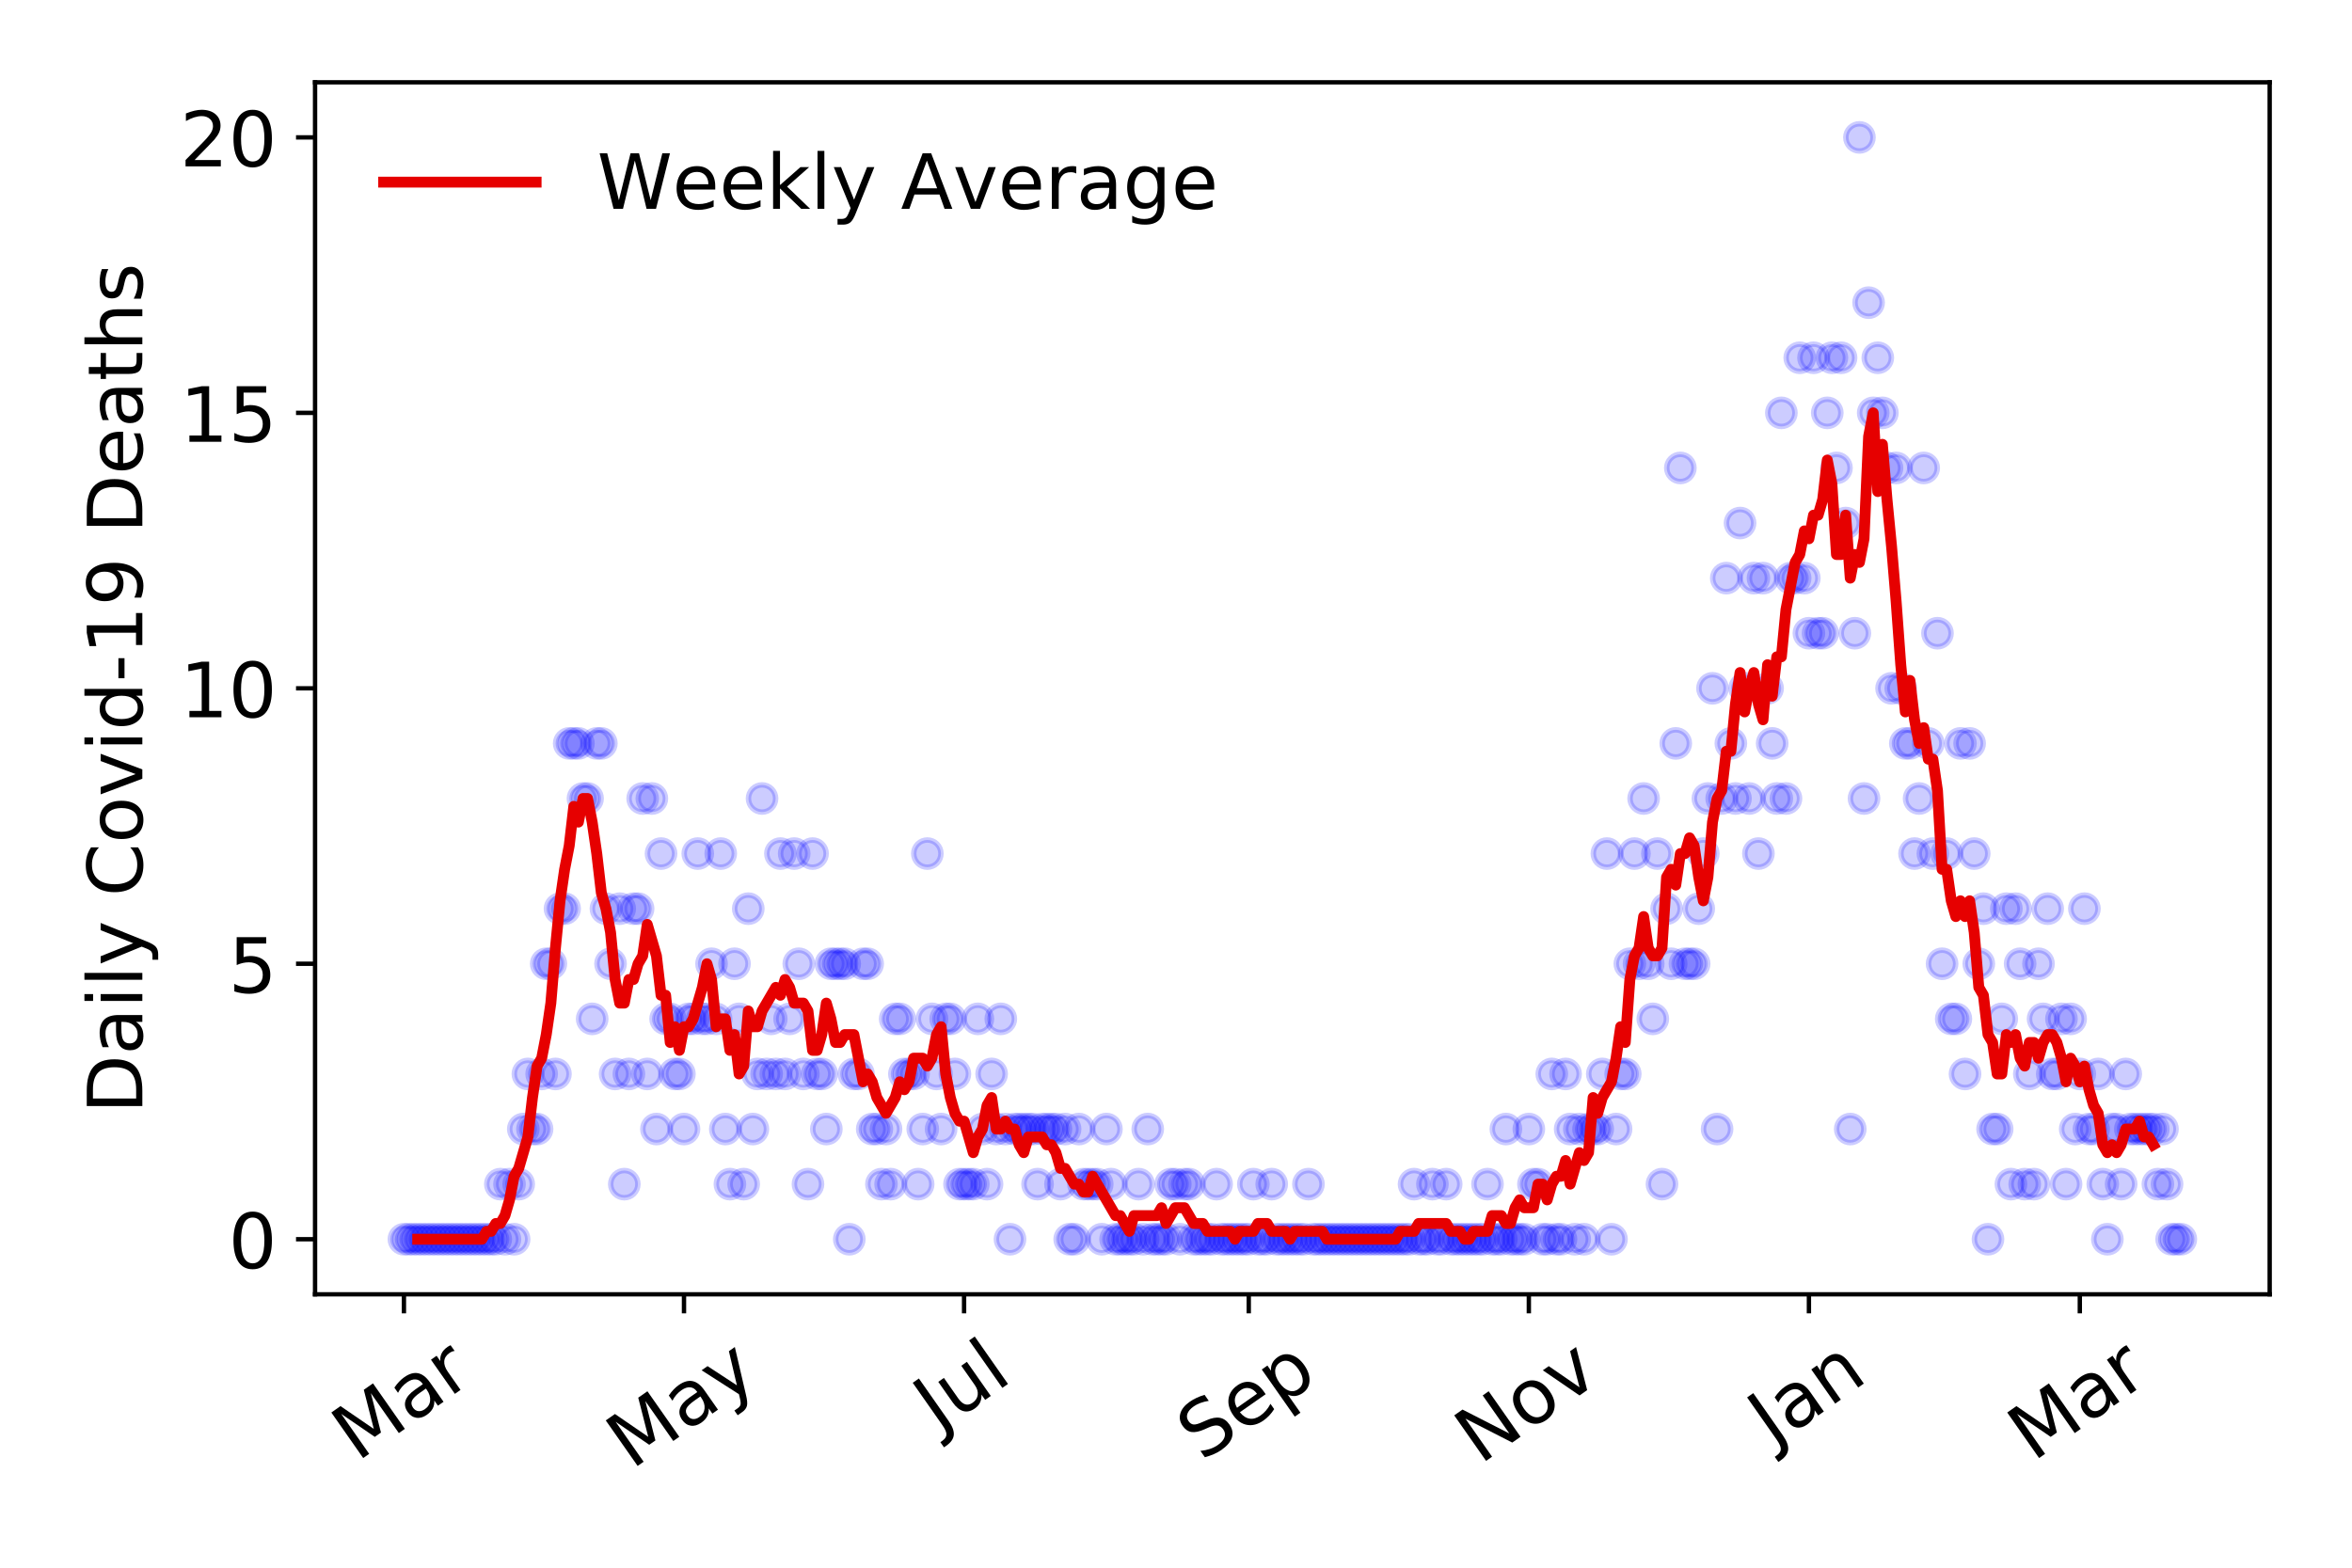 <?xml version="1.0" encoding="utf-8" standalone="no"?>
<!DOCTYPE svg PUBLIC "-//W3C//DTD SVG 1.1//EN"
  "http://www.w3.org/Graphics/SVG/1.1/DTD/svg11.dtd">
<!-- Created with matplotlib (https://matplotlib.org/) -->
<svg height="288pt" version="1.1" viewBox="0 0 432 288" width="432pt" xmlns="http://www.w3.org/2000/svg" xmlns:xlink="http://www.w3.org/1999/xlink">
 <defs>
  <style type="text/css">
*{stroke-linecap:butt;stroke-linejoin:round;}
  </style>
 </defs>
 <g id="figure_1">
  <g id="patch_1">
   <path d="M 0 288 
L 432 288 
L 432 0 
L 0 0 
z
" style="fill:#ffffff;"/>
  </g>
  <g id="axes_1">
   <g id="patch_2">
    <path d="M 57.87 237.778 
L 416.88 237.778 
L 416.88 15.12 
L 57.87 15.12 
z
" style="fill:#ffffff;"/>
   </g>
   <g id="matplotlib.axis_1">
    <g id="xtick_1">
     <g id="line2d_1">
      <defs>
       <path d="M 0 0 
L 0 3.5 
" id="m68af39d595" style="stroke:#000000;stroke-width:0.8;"/>
      </defs>
      <g>
       <use style="stroke:#000000;stroke-width:0.8;" x="74.189" xlink:href="#m68af39d595" y="237.778"/>
      </g>
     </g>
     <g id="text_1">
      <!-- Mar -->
      <defs>
       <path d="M 9.812 72.906 
L 24.516 72.906 
L 43.109 23.297 
L 61.812 72.906 
L 76.516 72.906 
L 76.516 0 
L 66.891 0 
L 66.891 64.016 
L 48.094 14.016 
L 38.188 14.016 
L 19.391 64.016 
L 19.391 0 
L 9.812 0 
z
" id="DejaVuSans-77"/>
       <path d="M 34.281 27.484 
Q 23.391 27.484 19.188 25 
Q 14.984 22.516 14.984 16.5 
Q 14.984 11.719 18.141 8.906 
Q 21.297 6.109 26.703 6.109 
Q 34.188 6.109 38.703 11.406 
Q 43.219 16.703 43.219 25.484 
L 43.219 27.484 
z
M 52.203 31.203 
L 52.203 0 
L 43.219 0 
L 43.219 8.297 
Q 40.141 3.328 35.547 0.953 
Q 30.953 -1.422 24.312 -1.422 
Q 15.922 -1.422 10.953 3.297 
Q 6 8.016 6 15.922 
Q 6 25.141 12.172 29.828 
Q 18.359 34.516 30.609 34.516 
L 43.219 34.516 
L 43.219 35.406 
Q 43.219 41.609 39.141 45 
Q 35.062 48.391 27.688 48.391 
Q 23 48.391 18.547 47.266 
Q 14.109 46.141 10.016 43.891 
L 10.016 52.203 
Q 14.938 54.109 19.578 55.047 
Q 24.219 56 28.609 56 
Q 40.484 56 46.344 49.844 
Q 52.203 43.703 52.203 31.203 
z
" id="DejaVuSans-97"/>
       <path d="M 41.109 46.297 
Q 39.594 47.172 37.812 47.578 
Q 36.031 48 33.891 48 
Q 26.266 48 22.188 43.047 
Q 18.109 38.094 18.109 28.812 
L 18.109 0 
L 9.078 0 
L 9.078 54.688 
L 18.109 54.688 
L 18.109 46.188 
Q 20.953 51.172 25.484 53.578 
Q 30.031 56 36.531 56 
Q 37.453 56 38.578 55.875 
Q 39.703 55.766 41.062 55.516 
z
" id="DejaVuSans-114"/>
      </defs>
      <g transform="translate(65.586 268.643)rotate(-35)scale(0.14 -0.14)">
       <use xlink:href="#DejaVuSans-77"/>
       <use x="86.279" xlink:href="#DejaVuSans-97"/>
       <use x="147.559" xlink:href="#DejaVuSans-114"/>
      </g>
     </g>
    </g>
    <g id="xtick_2">
     <g id="line2d_2">
      <g>
       <use style="stroke:#000000;stroke-width:0.8;" x="125.632" xlink:href="#m68af39d595" y="237.778"/>
      </g>
     </g>
     <g id="text_2">
      <!-- May -->
      <defs>
       <path d="M 32.172 -5.078 
Q 28.375 -14.844 24.75 -17.812 
Q 21.141 -20.797 15.094 -20.797 
L 7.906 -20.797 
L 7.906 -13.281 
L 13.188 -13.281 
Q 16.891 -13.281 18.938 -11.516 
Q 21 -9.766 23.484 -3.219 
L 25.094 0.875 
L 2.984 54.688 
L 12.5 54.688 
L 29.594 11.922 
L 46.688 54.688 
L 56.203 54.688 
z
" id="DejaVuSans-121"/>
      </defs>
      <g transform="translate(115.993 270.094)rotate(-35)scale(0.14 -0.14)">
       <use xlink:href="#DejaVuSans-77"/>
       <use x="86.279" xlink:href="#DejaVuSans-97"/>
       <use x="147.559" xlink:href="#DejaVuSans-121"/>
      </g>
     </g>
    </g>
    <g id="xtick_3">
     <g id="line2d_3">
      <g>
       <use style="stroke:#000000;stroke-width:0.8;" x="177.076" xlink:href="#m68af39d595" y="237.778"/>
      </g>
     </g>
     <g id="text_3">
      <!-- Jul -->
      <defs>
       <path d="M 9.812 72.906 
L 19.672 72.906 
L 19.672 5.078 
Q 19.672 -8.109 14.672 -14.062 
Q 9.672 -20.016 -1.422 -20.016 
L -5.172 -20.016 
L -5.172 -11.719 
L -2.094 -11.719 
Q 4.438 -11.719 7.125 -8.047 
Q 9.812 -4.391 9.812 5.078 
z
" id="DejaVuSans-74"/>
       <path d="M 8.5 21.578 
L 8.5 54.688 
L 17.484 54.688 
L 17.484 21.922 
Q 17.484 14.156 20.5 10.266 
Q 23.531 6.391 29.594 6.391 
Q 36.859 6.391 41.078 11.031 
Q 45.312 15.672 45.312 23.688 
L 45.312 54.688 
L 54.297 54.688 
L 54.297 0 
L 45.312 0 
L 45.312 8.406 
Q 42.047 3.422 37.719 1 
Q 33.406 -1.422 27.688 -1.422 
Q 18.266 -1.422 13.375 4.438 
Q 8.5 10.297 8.5 21.578 
z
M 31.109 56 
z
" id="DejaVuSans-117"/>
       <path d="M 9.422 75.984 
L 18.406 75.984 
L 18.406 0 
L 9.422 0 
z
" id="DejaVuSans-108"/>
      </defs>
      <g transform="translate(172.373 263.181)rotate(-35)scale(0.14 -0.14)">
       <use xlink:href="#DejaVuSans-74"/>
       <use x="29.492" xlink:href="#DejaVuSans-117"/>
       <use x="92.871" xlink:href="#DejaVuSans-108"/>
      </g>
     </g>
    </g>
    <g id="xtick_4">
     <g id="line2d_4">
      <g>
       <use style="stroke:#000000;stroke-width:0.8;" x="229.363" xlink:href="#m68af39d595" y="237.778"/>
      </g>
     </g>
     <g id="text_4">
      <!-- Sep -->
      <defs>
       <path d="M 53.516 70.516 
L 53.516 60.891 
Q 47.906 63.578 42.922 64.891 
Q 37.938 66.219 33.297 66.219 
Q 25.25 66.219 20.875 63.094 
Q 16.5 59.969 16.5 54.203 
Q 16.5 49.359 19.406 46.891 
Q 22.312 44.438 30.422 42.922 
L 36.375 41.703 
Q 47.406 39.594 52.656 34.297 
Q 57.906 29 57.906 20.125 
Q 57.906 9.516 50.797 4.047 
Q 43.703 -1.422 29.984 -1.422 
Q 24.812 -1.422 18.969 -0.25 
Q 13.141 0.922 6.891 3.219 
L 6.891 13.375 
Q 12.891 10.016 18.656 8.297 
Q 24.422 6.594 29.984 6.594 
Q 38.422 6.594 43.016 9.906 
Q 47.609 13.234 47.609 19.391 
Q 47.609 24.75 44.312 27.781 
Q 41.016 30.812 33.5 32.328 
L 27.484 33.5 
Q 16.453 35.688 11.516 40.375 
Q 6.594 45.062 6.594 53.422 
Q 6.594 63.094 13.406 68.656 
Q 20.219 74.219 32.172 74.219 
Q 37.312 74.219 42.625 73.281 
Q 47.953 72.359 53.516 70.516 
z
" id="DejaVuSans-83"/>
       <path d="M 56.203 29.594 
L 56.203 25.203 
L 14.891 25.203 
Q 15.484 15.922 20.484 11.062 
Q 25.484 6.203 34.422 6.203 
Q 39.594 6.203 44.453 7.469 
Q 49.312 8.734 54.109 11.281 
L 54.109 2.781 
Q 49.266 0.734 44.188 -0.344 
Q 39.109 -1.422 33.891 -1.422 
Q 20.797 -1.422 13.156 6.188 
Q 5.516 13.812 5.516 26.812 
Q 5.516 40.234 12.766 48.109 
Q 20.016 56 32.328 56 
Q 43.359 56 49.781 48.891 
Q 56.203 41.797 56.203 29.594 
z
M 47.219 32.234 
Q 47.125 39.594 43.094 43.984 
Q 39.062 48.391 32.422 48.391 
Q 24.906 48.391 20.391 44.141 
Q 15.875 39.891 15.188 32.172 
z
" id="DejaVuSans-101"/>
       <path d="M 18.109 8.203 
L 18.109 -20.797 
L 9.078 -20.797 
L 9.078 54.688 
L 18.109 54.688 
L 18.109 46.391 
Q 20.953 51.266 25.266 53.625 
Q 29.594 56 35.594 56 
Q 45.562 56 51.781 48.094 
Q 58.016 40.188 58.016 27.297 
Q 58.016 14.406 51.781 6.484 
Q 45.562 -1.422 35.594 -1.422 
Q 29.594 -1.422 25.266 0.953 
Q 20.953 3.328 18.109 8.203 
z
M 48.688 27.297 
Q 48.688 37.203 44.609 42.844 
Q 40.531 48.484 33.406 48.484 
Q 26.266 48.484 22.188 42.844 
Q 18.109 37.203 18.109 27.297 
Q 18.109 17.391 22.188 11.75 
Q 26.266 6.109 33.406 6.109 
Q 40.531 6.109 44.609 11.75 
Q 48.688 17.391 48.688 27.297 
z
" id="DejaVuSans-112"/>
      </defs>
      <g transform="translate(220.77 268.629)rotate(-35)scale(0.14 -0.14)">
       <use xlink:href="#DejaVuSans-83"/>
       <use x="63.477" xlink:href="#DejaVuSans-101"/>
       <use x="125" xlink:href="#DejaVuSans-112"/>
      </g>
     </g>
    </g>
    <g id="xtick_5">
     <g id="line2d_5">
      <g>
       <use style="stroke:#000000;stroke-width:0.8;" x="280.807" xlink:href="#m68af39d595" y="237.778"/>
      </g>
     </g>
     <g id="text_5">
      <!-- Nov -->
      <defs>
       <path d="M 9.812 72.906 
L 23.094 72.906 
L 55.422 11.922 
L 55.422 72.906 
L 64.984 72.906 
L 64.984 0 
L 51.703 0 
L 19.391 60.984 
L 19.391 0 
L 9.812 0 
z
" id="DejaVuSans-78"/>
       <path d="M 30.609 48.391 
Q 23.391 48.391 19.188 42.75 
Q 14.984 37.109 14.984 27.297 
Q 14.984 17.484 19.156 11.844 
Q 23.344 6.203 30.609 6.203 
Q 37.797 6.203 41.984 11.859 
Q 46.188 17.531 46.188 27.297 
Q 46.188 37.016 41.984 42.703 
Q 37.797 48.391 30.609 48.391 
z
M 30.609 56 
Q 42.328 56 49.016 48.375 
Q 55.719 40.766 55.719 27.297 
Q 55.719 13.875 49.016 6.219 
Q 42.328 -1.422 30.609 -1.422 
Q 18.844 -1.422 12.172 6.219 
Q 5.516 13.875 5.516 27.297 
Q 5.516 40.766 12.172 48.375 
Q 18.844 56 30.609 56 
z
" id="DejaVuSans-111"/>
       <path d="M 2.984 54.688 
L 12.5 54.688 
L 29.594 8.797 
L 46.688 54.688 
L 56.203 54.688 
L 35.688 0 
L 23.484 0 
z
" id="DejaVuSans-118"/>
      </defs>
      <g transform="translate(271.831 269.166)rotate(-35)scale(0.14 -0.14)">
       <use xlink:href="#DejaVuSans-78"/>
       <use x="74.805" xlink:href="#DejaVuSans-111"/>
       <use x="135.986" xlink:href="#DejaVuSans-118"/>
      </g>
     </g>
    </g>
    <g id="xtick_6">
     <g id="line2d_6">
      <g>
       <use style="stroke:#000000;stroke-width:0.8;" x="332.251" xlink:href="#m68af39d595" y="237.778"/>
      </g>
     </g>
     <g id="text_6">
      <!-- Jan -->
      <defs>
       <path d="M 54.891 33.016 
L 54.891 0 
L 45.906 0 
L 45.906 32.719 
Q 45.906 40.484 42.875 44.328 
Q 39.844 48.188 33.797 48.188 
Q 26.516 48.188 22.312 43.547 
Q 18.109 38.922 18.109 30.906 
L 18.109 0 
L 9.078 0 
L 9.078 54.688 
L 18.109 54.688 
L 18.109 46.188 
Q 21.344 51.125 25.703 53.562 
Q 30.078 56 35.797 56 
Q 45.219 56 50.047 50.172 
Q 54.891 44.344 54.891 33.016 
z
" id="DejaVuSans-110"/>
      </defs>
      <g transform="translate(325.627 265.871)rotate(-35)scale(0.14 -0.14)">
       <use xlink:href="#DejaVuSans-74"/>
       <use x="29.492" xlink:href="#DejaVuSans-97"/>
       <use x="90.771" xlink:href="#DejaVuSans-110"/>
      </g>
     </g>
    </g>
    <g id="xtick_7">
     <g id="line2d_7">
      <g>
       <use style="stroke:#000000;stroke-width:0.8;" x="382.008" xlink:href="#m68af39d595" y="237.778"/>
      </g>
     </g>
     <g id="text_7">
      <!-- Mar -->
      <g transform="translate(373.405 268.643)rotate(-35)scale(0.14 -0.14)">
       <use xlink:href="#DejaVuSans-77"/>
       <use x="86.279" xlink:href="#DejaVuSans-97"/>
       <use x="147.559" xlink:href="#DejaVuSans-114"/>
      </g>
     </g>
    </g>
   </g>
   <g id="matplotlib.axis_2">
    <g id="ytick_1">
     <g id="line2d_8">
      <defs>
       <path d="M 0 0 
L -3.5 0 
" id="m3b094b9e79" style="stroke:#000000;stroke-width:0.8;"/>
      </defs>
      <g>
       <use style="stroke:#000000;stroke-width:0.8;" x="57.87" xlink:href="#m3b094b9e79" y="227.657"/>
      </g>
     </g>
     <g id="text_8">
      <!-- 0 -->
      <defs>
       <path d="M 31.781 66.406 
Q 24.172 66.406 20.328 58.906 
Q 16.5 51.422 16.5 36.375 
Q 16.5 21.391 20.328 13.891 
Q 24.172 6.391 31.781 6.391 
Q 39.453 6.391 43.281 13.891 
Q 47.125 21.391 47.125 36.375 
Q 47.125 51.422 43.281 58.906 
Q 39.453 66.406 31.781 66.406 
z
M 31.781 74.219 
Q 44.047 74.219 50.516 64.516 
Q 56.984 54.828 56.984 36.375 
Q 56.984 17.969 50.516 8.266 
Q 44.047 -1.422 31.781 -1.422 
Q 19.531 -1.422 13.062 8.266 
Q 6.594 17.969 6.594 36.375 
Q 6.594 54.828 13.062 64.516 
Q 19.531 74.219 31.781 74.219 
z
" id="DejaVuSans-48"/>
      </defs>
      <g transform="translate(41.962 232.976)scale(0.14 -0.14)">
       <use xlink:href="#DejaVuSans-48"/>
      </g>
     </g>
    </g>
    <g id="ytick_2">
     <g id="line2d_9">
      <g>
       <use style="stroke:#000000;stroke-width:0.8;" x="57.87" xlink:href="#m3b094b9e79" y="177.053"/>
      </g>
     </g>
     <g id="text_9">
      <!-- 5 -->
      <defs>
       <path d="M 10.797 72.906 
L 49.516 72.906 
L 49.516 64.594 
L 19.828 64.594 
L 19.828 46.734 
Q 21.969 47.469 24.109 47.828 
Q 26.266 48.188 28.422 48.188 
Q 40.625 48.188 47.75 41.5 
Q 54.891 34.812 54.891 23.391 
Q 54.891 11.625 47.562 5.094 
Q 40.234 -1.422 26.906 -1.422 
Q 22.312 -1.422 17.547 -0.641 
Q 12.797 0.141 7.719 1.703 
L 7.719 11.625 
Q 12.109 9.234 16.797 8.062 
Q 21.484 6.891 26.703 6.891 
Q 35.156 6.891 40.078 11.328 
Q 45.016 15.766 45.016 23.391 
Q 45.016 31 40.078 35.438 
Q 35.156 39.891 26.703 39.891 
Q 22.75 39.891 18.812 39.016 
Q 14.891 38.141 10.797 36.281 
z
" id="DejaVuSans-53"/>
      </defs>
      <g transform="translate(41.962 182.372)scale(0.14 -0.14)">
       <use xlink:href="#DejaVuSans-53"/>
      </g>
     </g>
    </g>
    <g id="ytick_3">
     <g id="line2d_10">
      <g>
       <use style="stroke:#000000;stroke-width:0.8;" x="57.87" xlink:href="#m3b094b9e79" y="126.449"/>
      </g>
     </g>
     <g id="text_10">
      <!-- 10 -->
      <defs>
       <path d="M 12.406 8.297 
L 28.516 8.297 
L 28.516 63.922 
L 10.984 60.406 
L 10.984 69.391 
L 28.422 72.906 
L 38.281 72.906 
L 38.281 8.297 
L 54.391 8.297 
L 54.391 0 
L 12.406 0 
z
" id="DejaVuSans-49"/>
      </defs>
      <g transform="translate(33.055 131.768)scale(0.14 -0.14)">
       <use xlink:href="#DejaVuSans-49"/>
       <use x="63.623" xlink:href="#DejaVuSans-48"/>
      </g>
     </g>
    </g>
    <g id="ytick_4">
     <g id="line2d_11">
      <g>
       <use style="stroke:#000000;stroke-width:0.8;" x="57.87" xlink:href="#m3b094b9e79" y="75.845"/>
      </g>
     </g>
     <g id="text_11">
      <!-- 15 -->
      <g transform="translate(33.055 81.164)scale(0.14 -0.14)">
       <use xlink:href="#DejaVuSans-49"/>
       <use x="63.623" xlink:href="#DejaVuSans-53"/>
      </g>
     </g>
    </g>
    <g id="ytick_5">
     <g id="line2d_12">
      <g>
       <use style="stroke:#000000;stroke-width:0.8;" x="57.87" xlink:href="#m3b094b9e79" y="25.241"/>
      </g>
     </g>
     <g id="text_12">
      <!-- 20 -->
      <defs>
       <path d="M 19.188 8.297 
L 53.609 8.297 
L 53.609 0 
L 7.328 0 
L 7.328 8.297 
Q 12.938 14.109 22.625 23.891 
Q 32.328 33.688 34.812 36.531 
Q 39.547 41.844 41.422 45.531 
Q 43.312 49.219 43.312 52.781 
Q 43.312 58.594 39.234 62.25 
Q 35.156 65.922 28.609 65.922 
Q 23.969 65.922 18.812 64.312 
Q 13.672 62.703 7.812 59.422 
L 7.812 69.391 
Q 13.766 71.781 18.938 73 
Q 24.125 74.219 28.422 74.219 
Q 39.75 74.219 46.484 68.547 
Q 53.219 62.891 53.219 53.422 
Q 53.219 48.922 51.531 44.891 
Q 49.859 40.875 45.406 35.406 
Q 44.188 33.984 37.641 27.219 
Q 31.109 20.453 19.188 8.297 
z
" id="DejaVuSans-50"/>
      </defs>
      <g transform="translate(33.055 30.56)scale(0.14 -0.14)">
       <use xlink:href="#DejaVuSans-50"/>
       <use x="63.623" xlink:href="#DejaVuSans-48"/>
      </g>
     </g>
    </g>
    <g id="text_13">
     <!-- Daily Covid-19 Deaths -->
     <defs>
      <path d="M 19.672 64.797 
L 19.672 8.109 
L 31.594 8.109 
Q 46.688 8.109 53.688 14.938 
Q 60.688 21.781 60.688 36.531 
Q 60.688 51.172 53.688 57.984 
Q 46.688 64.797 31.594 64.797 
z
M 9.812 72.906 
L 30.078 72.906 
Q 51.266 72.906 61.172 64.094 
Q 71.094 55.281 71.094 36.531 
Q 71.094 17.672 61.125 8.828 
Q 51.172 0 30.078 0 
L 9.812 0 
z
" id="DejaVuSans-68"/>
      <path d="M 9.422 54.688 
L 18.406 54.688 
L 18.406 0 
L 9.422 0 
z
M 9.422 75.984 
L 18.406 75.984 
L 18.406 64.594 
L 9.422 64.594 
z
" id="DejaVuSans-105"/>
      <path id="DejaVuSans-32"/>
      <path d="M 64.406 67.281 
L 64.406 56.891 
Q 59.422 61.531 53.781 63.812 
Q 48.141 66.109 41.797 66.109 
Q 29.297 66.109 22.656 58.469 
Q 16.016 50.828 16.016 36.375 
Q 16.016 21.969 22.656 14.328 
Q 29.297 6.688 41.797 6.688 
Q 48.141 6.688 53.781 8.984 
Q 59.422 11.281 64.406 15.922 
L 64.406 5.609 
Q 59.234 2.094 53.438 0.328 
Q 47.656 -1.422 41.219 -1.422 
Q 24.656 -1.422 15.125 8.703 
Q 5.609 18.844 5.609 36.375 
Q 5.609 53.953 15.125 64.078 
Q 24.656 74.219 41.219 74.219 
Q 47.75 74.219 53.531 72.484 
Q 59.328 70.75 64.406 67.281 
z
" id="DejaVuSans-67"/>
      <path d="M 45.406 46.391 
L 45.406 75.984 
L 54.391 75.984 
L 54.391 0 
L 45.406 0 
L 45.406 8.203 
Q 42.578 3.328 38.25 0.953 
Q 33.938 -1.422 27.875 -1.422 
Q 17.969 -1.422 11.734 6.484 
Q 5.516 14.406 5.516 27.297 
Q 5.516 40.188 11.734 48.094 
Q 17.969 56 27.875 56 
Q 33.938 56 38.25 53.625 
Q 42.578 51.266 45.406 46.391 
z
M 14.797 27.297 
Q 14.797 17.391 18.875 11.75 
Q 22.953 6.109 30.078 6.109 
Q 37.203 6.109 41.297 11.75 
Q 45.406 17.391 45.406 27.297 
Q 45.406 37.203 41.297 42.844 
Q 37.203 48.484 30.078 48.484 
Q 22.953 48.484 18.875 42.844 
Q 14.797 37.203 14.797 27.297 
z
" id="DejaVuSans-100"/>
      <path d="M 4.891 31.391 
L 31.203 31.391 
L 31.203 23.391 
L 4.891 23.391 
z
" id="DejaVuSans-45"/>
      <path d="M 10.984 1.516 
L 10.984 10.5 
Q 14.703 8.734 18.5 7.812 
Q 22.312 6.891 25.984 6.891 
Q 35.75 6.891 40.891 13.453 
Q 46.047 20.016 46.781 33.406 
Q 43.953 29.203 39.594 26.953 
Q 35.25 24.703 29.984 24.703 
Q 19.047 24.703 12.672 31.312 
Q 6.297 37.938 6.297 49.422 
Q 6.297 60.641 12.938 67.422 
Q 19.578 74.219 30.609 74.219 
Q 43.266 74.219 49.922 64.516 
Q 56.594 54.828 56.594 36.375 
Q 56.594 19.141 48.406 8.859 
Q 40.234 -1.422 26.422 -1.422 
Q 22.703 -1.422 18.891 -0.688 
Q 15.094 0.047 10.984 1.516 
z
M 30.609 32.422 
Q 37.25 32.422 41.125 36.953 
Q 45.016 41.5 45.016 49.422 
Q 45.016 57.281 41.125 61.844 
Q 37.25 66.406 30.609 66.406 
Q 23.969 66.406 20.094 61.844 
Q 16.219 57.281 16.219 49.422 
Q 16.219 41.5 20.094 36.953 
Q 23.969 32.422 30.609 32.422 
z
" id="DejaVuSans-57"/>
      <path d="M 18.312 70.219 
L 18.312 54.688 
L 36.812 54.688 
L 36.812 47.703 
L 18.312 47.703 
L 18.312 18.016 
Q 18.312 11.328 20.141 9.422 
Q 21.969 7.516 27.594 7.516 
L 36.812 7.516 
L 36.812 0 
L 27.594 0 
Q 17.188 0 13.234 3.875 
Q 9.281 7.766 9.281 18.016 
L 9.281 47.703 
L 2.688 47.703 
L 2.688 54.688 
L 9.281 54.688 
L 9.281 70.219 
z
" id="DejaVuSans-116"/>
      <path d="M 54.891 33.016 
L 54.891 0 
L 45.906 0 
L 45.906 32.719 
Q 45.906 40.484 42.875 44.328 
Q 39.844 48.188 33.797 48.188 
Q 26.516 48.188 22.312 43.547 
Q 18.109 38.922 18.109 30.906 
L 18.109 0 
L 9.078 0 
L 9.078 75.984 
L 18.109 75.984 
L 18.109 46.188 
Q 21.344 51.125 25.703 53.562 
Q 30.078 56 35.797 56 
Q 45.219 56 50.047 50.172 
Q 54.891 44.344 54.891 33.016 
z
" id="DejaVuSans-104"/>
      <path d="M 44.281 53.078 
L 44.281 44.578 
Q 40.484 46.531 36.375 47.5 
Q 32.281 48.484 27.875 48.484 
Q 21.188 48.484 17.844 46.438 
Q 14.5 44.391 14.5 40.281 
Q 14.5 37.156 16.891 35.375 
Q 19.281 33.594 26.516 31.984 
L 29.594 31.297 
Q 39.156 29.25 43.188 25.516 
Q 47.219 21.781 47.219 15.094 
Q 47.219 7.469 41.188 3.016 
Q 35.156 -1.422 24.609 -1.422 
Q 20.219 -1.422 15.453 -0.562 
Q 10.688 0.297 5.422 2 
L 5.422 11.281 
Q 10.406 8.688 15.234 7.391 
Q 20.062 6.109 24.812 6.109 
Q 31.156 6.109 34.562 8.281 
Q 37.984 10.453 37.984 14.406 
Q 37.984 18.062 35.516 20.016 
Q 33.062 21.969 24.703 23.781 
L 21.578 24.516 
Q 13.234 26.266 9.516 29.906 
Q 5.812 33.547 5.812 39.891 
Q 5.812 47.609 11.281 51.797 
Q 16.75 56 26.812 56 
Q 31.781 56 36.172 55.266 
Q 40.578 54.547 44.281 53.078 
z
" id="DejaVuSans-115"/>
     </defs>
     <g transform="translate(26.143 204.56)rotate(-90)scale(0.14 -0.14)">
      <use xlink:href="#DejaVuSans-68"/>
      <use x="77.002" xlink:href="#DejaVuSans-97"/>
      <use x="138.281" xlink:href="#DejaVuSans-105"/>
      <use x="166.064" xlink:href="#DejaVuSans-108"/>
      <use x="193.848" xlink:href="#DejaVuSans-121"/>
      <use x="253.027" xlink:href="#DejaVuSans-32"/>
      <use x="284.814" xlink:href="#DejaVuSans-67"/>
      <use x="354.639" xlink:href="#DejaVuSans-111"/>
      <use x="415.82" xlink:href="#DejaVuSans-118"/>
      <use x="475" xlink:href="#DejaVuSans-105"/>
      <use x="502.783" xlink:href="#DejaVuSans-100"/>
      <use x="566.26" xlink:href="#DejaVuSans-45"/>
      <use x="602.344" xlink:href="#DejaVuSans-49"/>
      <use x="665.967" xlink:href="#DejaVuSans-57"/>
      <use x="729.59" xlink:href="#DejaVuSans-32"/>
      <use x="761.377" xlink:href="#DejaVuSans-68"/>
      <use x="838.379" xlink:href="#DejaVuSans-101"/>
      <use x="899.902" xlink:href="#DejaVuSans-97"/>
      <use x="961.182" xlink:href="#DejaVuSans-116"/>
      <use x="1000.391" xlink:href="#DejaVuSans-104"/>
      <use x="1063.77" xlink:href="#DejaVuSans-115"/>
     </g>
    </g>
   </g>
   <g id="line2d_13">
    <defs>
     <path d="M 0 2.5 
C 0.663 2.5 1.299 2.237 1.768 1.768 
C 2.237 1.299 2.5 0.663 2.5 0 
C 2.5 -0.663 2.237 -1.299 1.768 -1.768 
C 1.299 -2.237 0.663 -2.5 0 -2.5 
C -0.663 -2.5 -1.299 -2.237 -1.768 -1.768 
C -2.237 -1.299 -2.5 -0.663 -2.5 0 
C -2.5 0.663 -2.237 1.299 -1.768 1.768 
C -1.299 2.237 -0.663 2.5 0 2.5 
z
" id="m9dff670e48" style="stroke:#0000ff;stroke-opacity:0.2;"/>
    </defs>
    <g clip-path="url(#p7600c7da7e)">
     <use style="fill:#0000ff;fill-opacity:0.2;stroke:#0000ff;stroke-opacity:0.2;" x="74.189" xlink:href="#m9dff670e48" y="227.657"/>
     <use style="fill:#0000ff;fill-opacity:0.2;stroke:#0000ff;stroke-opacity:0.2;" x="75.032" xlink:href="#m9dff670e48" y="227.657"/>
     <use style="fill:#0000ff;fill-opacity:0.2;stroke:#0000ff;stroke-opacity:0.2;" x="75.875" xlink:href="#m9dff670e48" y="227.657"/>
     <use style="fill:#0000ff;fill-opacity:0.2;stroke:#0000ff;stroke-opacity:0.2;" x="76.719" xlink:href="#m9dff670e48" y="227.657"/>
     <use style="fill:#0000ff;fill-opacity:0.2;stroke:#0000ff;stroke-opacity:0.2;" x="77.562" xlink:href="#m9dff670e48" y="227.657"/>
     <use style="fill:#0000ff;fill-opacity:0.2;stroke:#0000ff;stroke-opacity:0.2;" x="78.405" xlink:href="#m9dff670e48" y="227.657"/>
     <use style="fill:#0000ff;fill-opacity:0.2;stroke:#0000ff;stroke-opacity:0.2;" x="79.249" xlink:href="#m9dff670e48" y="227.657"/>
     <use style="fill:#0000ff;fill-opacity:0.2;stroke:#0000ff;stroke-opacity:0.2;" x="80.092" xlink:href="#m9dff670e48" y="227.657"/>
     <use style="fill:#0000ff;fill-opacity:0.2;stroke:#0000ff;stroke-opacity:0.2;" x="80.935" xlink:href="#m9dff670e48" y="227.657"/>
     <use style="fill:#0000ff;fill-opacity:0.2;stroke:#0000ff;stroke-opacity:0.2;" x="81.779" xlink:href="#m9dff670e48" y="227.657"/>
     <use style="fill:#0000ff;fill-opacity:0.2;stroke:#0000ff;stroke-opacity:0.2;" x="82.622" xlink:href="#m9dff670e48" y="227.657"/>
     <use style="fill:#0000ff;fill-opacity:0.2;stroke:#0000ff;stroke-opacity:0.2;" x="83.465" xlink:href="#m9dff670e48" y="227.657"/>
     <use style="fill:#0000ff;fill-opacity:0.2;stroke:#0000ff;stroke-opacity:0.2;" x="84.309" xlink:href="#m9dff670e48" y="227.657"/>
     <use style="fill:#0000ff;fill-opacity:0.2;stroke:#0000ff;stroke-opacity:0.2;" x="85.152" xlink:href="#m9dff670e48" y="227.657"/>
     <use style="fill:#0000ff;fill-opacity:0.2;stroke:#0000ff;stroke-opacity:0.2;" x="85.995" xlink:href="#m9dff670e48" y="227.657"/>
     <use style="fill:#0000ff;fill-opacity:0.2;stroke:#0000ff;stroke-opacity:0.2;" x="86.839" xlink:href="#m9dff670e48" y="227.657"/>
     <use style="fill:#0000ff;fill-opacity:0.2;stroke:#0000ff;stroke-opacity:0.2;" x="87.682" xlink:href="#m9dff670e48" y="227.657"/>
     <use style="fill:#0000ff;fill-opacity:0.2;stroke:#0000ff;stroke-opacity:0.2;" x="88.525" xlink:href="#m9dff670e48" y="227.657"/>
     <use style="fill:#0000ff;fill-opacity:0.2;stroke:#0000ff;stroke-opacity:0.2;" x="89.369" xlink:href="#m9dff670e48" y="227.657"/>
     <use style="fill:#0000ff;fill-opacity:0.2;stroke:#0000ff;stroke-opacity:0.2;" x="90.212" xlink:href="#m9dff670e48" y="227.657"/>
     <use style="fill:#0000ff;fill-opacity:0.2;stroke:#0000ff;stroke-opacity:0.2;" x="91.055" xlink:href="#m9dff670e48" y="227.657"/>
     <use style="fill:#0000ff;fill-opacity:0.2;stroke:#0000ff;stroke-opacity:0.2;" x="91.899" xlink:href="#m9dff670e48" y="217.537"/>
     <use style="fill:#0000ff;fill-opacity:0.2;stroke:#0000ff;stroke-opacity:0.2;" x="92.742" xlink:href="#m9dff670e48" y="227.657"/>
     <use style="fill:#0000ff;fill-opacity:0.2;stroke:#0000ff;stroke-opacity:0.2;" x="93.585" xlink:href="#m9dff670e48" y="217.537"/>
     <use style="fill:#0000ff;fill-opacity:0.2;stroke:#0000ff;stroke-opacity:0.2;" x="94.429" xlink:href="#m9dff670e48" y="227.657"/>
     <use style="fill:#0000ff;fill-opacity:0.2;stroke:#0000ff;stroke-opacity:0.2;" x="95.272" xlink:href="#m9dff670e48" y="217.537"/>
     <use style="fill:#0000ff;fill-opacity:0.2;stroke:#0000ff;stroke-opacity:0.2;" x="96.115" xlink:href="#m9dff670e48" y="207.416"/>
     <use style="fill:#0000ff;fill-opacity:0.2;stroke:#0000ff;stroke-opacity:0.2;" x="96.959" xlink:href="#m9dff670e48" y="197.295"/>
     <use style="fill:#0000ff;fill-opacity:0.2;stroke:#0000ff;stroke-opacity:0.2;" x="97.802" xlink:href="#m9dff670e48" y="207.416"/>
     <use style="fill:#0000ff;fill-opacity:0.2;stroke:#0000ff;stroke-opacity:0.2;" x="98.646" xlink:href="#m9dff670e48" y="207.416"/>
     <use style="fill:#0000ff;fill-opacity:0.2;stroke:#0000ff;stroke-opacity:0.2;" x="99.489" xlink:href="#m9dff670e48" y="197.295"/>
     <use style="fill:#0000ff;fill-opacity:0.2;stroke:#0000ff;stroke-opacity:0.2;" x="100.332" xlink:href="#m9dff670e48" y="177.053"/>
     <use style="fill:#0000ff;fill-opacity:0.2;stroke:#0000ff;stroke-opacity:0.2;" x="101.176" xlink:href="#m9dff670e48" y="177.053"/>
     <use style="fill:#0000ff;fill-opacity:0.2;stroke:#0000ff;stroke-opacity:0.2;" x="102.019" xlink:href="#m9dff670e48" y="197.295"/>
     <use style="fill:#0000ff;fill-opacity:0.2;stroke:#0000ff;stroke-opacity:0.2;" x="102.862" xlink:href="#m9dff670e48" y="166.932"/>
     <use style="fill:#0000ff;fill-opacity:0.2;stroke:#0000ff;stroke-opacity:0.2;" x="103.706" xlink:href="#m9dff670e48" y="166.932"/>
     <use style="fill:#0000ff;fill-opacity:0.2;stroke:#0000ff;stroke-opacity:0.2;" x="104.549" xlink:href="#m9dff670e48" y="136.57"/>
     <use style="fill:#0000ff;fill-opacity:0.2;stroke:#0000ff;stroke-opacity:0.2;" x="105.392" xlink:href="#m9dff670e48" y="136.57"/>
     <use style="fill:#0000ff;fill-opacity:0.2;stroke:#0000ff;stroke-opacity:0.2;" x="106.236" xlink:href="#m9dff670e48" y="136.57"/>
     <use style="fill:#0000ff;fill-opacity:0.2;stroke:#0000ff;stroke-opacity:0.2;" x="107.079" xlink:href="#m9dff670e48" y="146.691"/>
     <use style="fill:#0000ff;fill-opacity:0.2;stroke:#0000ff;stroke-opacity:0.2;" x="107.922" xlink:href="#m9dff670e48" y="146.691"/>
     <use style="fill:#0000ff;fill-opacity:0.2;stroke:#0000ff;stroke-opacity:0.2;" x="108.766" xlink:href="#m9dff670e48" y="187.174"/>
     <use style="fill:#0000ff;fill-opacity:0.2;stroke:#0000ff;stroke-opacity:0.2;" x="109.609" xlink:href="#m9dff670e48" y="136.57"/>
     <use style="fill:#0000ff;fill-opacity:0.2;stroke:#0000ff;stroke-opacity:0.2;" x="110.452" xlink:href="#m9dff670e48" y="136.57"/>
     <use style="fill:#0000ff;fill-opacity:0.2;stroke:#0000ff;stroke-opacity:0.2;" x="111.296" xlink:href="#m9dff670e48" y="166.932"/>
     <use style="fill:#0000ff;fill-opacity:0.2;stroke:#0000ff;stroke-opacity:0.2;" x="112.139" xlink:href="#m9dff670e48" y="177.053"/>
     <use style="fill:#0000ff;fill-opacity:0.2;stroke:#0000ff;stroke-opacity:0.2;" x="112.982" xlink:href="#m9dff670e48" y="197.295"/>
     <use style="fill:#0000ff;fill-opacity:0.2;stroke:#0000ff;stroke-opacity:0.2;" x="113.826" xlink:href="#m9dff670e48" y="166.932"/>
     <use style="fill:#0000ff;fill-opacity:0.2;stroke:#0000ff;stroke-opacity:0.2;" x="114.669" xlink:href="#m9dff670e48" y="217.537"/>
     <use style="fill:#0000ff;fill-opacity:0.2;stroke:#0000ff;stroke-opacity:0.2;" x="115.512" xlink:href="#m9dff670e48" y="197.295"/>
     <use style="fill:#0000ff;fill-opacity:0.2;stroke:#0000ff;stroke-opacity:0.2;" x="116.356" xlink:href="#m9dff670e48" y="166.932"/>
     <use style="fill:#0000ff;fill-opacity:0.2;stroke:#0000ff;stroke-opacity:0.2;" x="117.199" xlink:href="#m9dff670e48" y="166.932"/>
     <use style="fill:#0000ff;fill-opacity:0.2;stroke:#0000ff;stroke-opacity:0.2;" x="118.042" xlink:href="#m9dff670e48" y="146.691"/>
     <use style="fill:#0000ff;fill-opacity:0.2;stroke:#0000ff;stroke-opacity:0.2;" x="118.886" xlink:href="#m9dff670e48" y="197.295"/>
     <use style="fill:#0000ff;fill-opacity:0.2;stroke:#0000ff;stroke-opacity:0.2;" x="119.729" xlink:href="#m9dff670e48" y="146.691"/>
     <use style="fill:#0000ff;fill-opacity:0.2;stroke:#0000ff;stroke-opacity:0.2;" x="120.572" xlink:href="#m9dff670e48" y="207.416"/>
     <use style="fill:#0000ff;fill-opacity:0.2;stroke:#0000ff;stroke-opacity:0.2;" x="121.416" xlink:href="#m9dff670e48" y="156.812"/>
     <use style="fill:#0000ff;fill-opacity:0.2;stroke:#0000ff;stroke-opacity:0.2;" x="122.259" xlink:href="#m9dff670e48" y="187.174"/>
     <use style="fill:#0000ff;fill-opacity:0.2;stroke:#0000ff;stroke-opacity:0.2;" x="123.102" xlink:href="#m9dff670e48" y="187.174"/>
     <use style="fill:#0000ff;fill-opacity:0.2;stroke:#0000ff;stroke-opacity:0.2;" x="123.946" xlink:href="#m9dff670e48" y="197.295"/>
     <use style="fill:#0000ff;fill-opacity:0.2;stroke:#0000ff;stroke-opacity:0.2;" x="124.789" xlink:href="#m9dff670e48" y="197.295"/>
     <use style="fill:#0000ff;fill-opacity:0.2;stroke:#0000ff;stroke-opacity:0.2;" x="125.632" xlink:href="#m9dff670e48" y="207.416"/>
     <use style="fill:#0000ff;fill-opacity:0.2;stroke:#0000ff;stroke-opacity:0.2;" x="126.476" xlink:href="#m9dff670e48" y="187.174"/>
     <use style="fill:#0000ff;fill-opacity:0.2;stroke:#0000ff;stroke-opacity:0.2;" x="127.319" xlink:href="#m9dff670e48" y="187.174"/>
     <use style="fill:#0000ff;fill-opacity:0.2;stroke:#0000ff;stroke-opacity:0.2;" x="128.162" xlink:href="#m9dff670e48" y="156.812"/>
     <use style="fill:#0000ff;fill-opacity:0.2;stroke:#0000ff;stroke-opacity:0.2;" x="129.006" xlink:href="#m9dff670e48" y="187.174"/>
     <use style="fill:#0000ff;fill-opacity:0.2;stroke:#0000ff;stroke-opacity:0.2;" x="129.849" xlink:href="#m9dff670e48" y="187.174"/>
     <use style="fill:#0000ff;fill-opacity:0.2;stroke:#0000ff;stroke-opacity:0.2;" x="130.692" xlink:href="#m9dff670e48" y="177.053"/>
     <use style="fill:#0000ff;fill-opacity:0.2;stroke:#0000ff;stroke-opacity:0.2;" x="131.536" xlink:href="#m9dff670e48" y="187.174"/>
     <use style="fill:#0000ff;fill-opacity:0.2;stroke:#0000ff;stroke-opacity:0.2;" x="132.379" xlink:href="#m9dff670e48" y="156.812"/>
     <use style="fill:#0000ff;fill-opacity:0.2;stroke:#0000ff;stroke-opacity:0.2;" x="133.222" xlink:href="#m9dff670e48" y="207.416"/>
     <use style="fill:#0000ff;fill-opacity:0.2;stroke:#0000ff;stroke-opacity:0.2;" x="134.066" xlink:href="#m9dff670e48" y="217.537"/>
     <use style="fill:#0000ff;fill-opacity:0.2;stroke:#0000ff;stroke-opacity:0.2;" x="134.909" xlink:href="#m9dff670e48" y="177.053"/>
     <use style="fill:#0000ff;fill-opacity:0.2;stroke:#0000ff;stroke-opacity:0.2;" x="135.752" xlink:href="#m9dff670e48" y="187.174"/>
     <use style="fill:#0000ff;fill-opacity:0.2;stroke:#0000ff;stroke-opacity:0.2;" x="136.596" xlink:href="#m9dff670e48" y="217.537"/>
     <use style="fill:#0000ff;fill-opacity:0.2;stroke:#0000ff;stroke-opacity:0.2;" x="137.439" xlink:href="#m9dff670e48" y="166.932"/>
     <use style="fill:#0000ff;fill-opacity:0.2;stroke:#0000ff;stroke-opacity:0.2;" x="138.283" xlink:href="#m9dff670e48" y="207.416"/>
     <use style="fill:#0000ff;fill-opacity:0.2;stroke:#0000ff;stroke-opacity:0.2;" x="139.126" xlink:href="#m9dff670e48" y="197.295"/>
     <use style="fill:#0000ff;fill-opacity:0.2;stroke:#0000ff;stroke-opacity:0.2;" x="139.969" xlink:href="#m9dff670e48" y="146.691"/>
     <use style="fill:#0000ff;fill-opacity:0.2;stroke:#0000ff;stroke-opacity:0.2;" x="140.813" xlink:href="#m9dff670e48" y="197.295"/>
     <use style="fill:#0000ff;fill-opacity:0.2;stroke:#0000ff;stroke-opacity:0.2;" x="141.656" xlink:href="#m9dff670e48" y="187.174"/>
     <use style="fill:#0000ff;fill-opacity:0.2;stroke:#0000ff;stroke-opacity:0.2;" x="142.499" xlink:href="#m9dff670e48" y="197.295"/>
     <use style="fill:#0000ff;fill-opacity:0.2;stroke:#0000ff;stroke-opacity:0.2;" x="143.343" xlink:href="#m9dff670e48" y="156.812"/>
     <use style="fill:#0000ff;fill-opacity:0.2;stroke:#0000ff;stroke-opacity:0.2;" x="144.186" xlink:href="#m9dff670e48" y="197.295"/>
     <use style="fill:#0000ff;fill-opacity:0.2;stroke:#0000ff;stroke-opacity:0.2;" x="145.029" xlink:href="#m9dff670e48" y="187.174"/>
     <use style="fill:#0000ff;fill-opacity:0.2;stroke:#0000ff;stroke-opacity:0.2;" x="145.873" xlink:href="#m9dff670e48" y="156.812"/>
     <use style="fill:#0000ff;fill-opacity:0.2;stroke:#0000ff;stroke-opacity:0.2;" x="146.716" xlink:href="#m9dff670e48" y="177.053"/>
     <use style="fill:#0000ff;fill-opacity:0.2;stroke:#0000ff;stroke-opacity:0.2;" x="147.559" xlink:href="#m9dff670e48" y="197.295"/>
     <use style="fill:#0000ff;fill-opacity:0.2;stroke:#0000ff;stroke-opacity:0.2;" x="148.403" xlink:href="#m9dff670e48" y="217.537"/>
     <use style="fill:#0000ff;fill-opacity:0.2;stroke:#0000ff;stroke-opacity:0.2;" x="149.246" xlink:href="#m9dff670e48" y="156.812"/>
     <use style="fill:#0000ff;fill-opacity:0.2;stroke:#0000ff;stroke-opacity:0.2;" x="150.089" xlink:href="#m9dff670e48" y="197.295"/>
     <use style="fill:#0000ff;fill-opacity:0.2;stroke:#0000ff;stroke-opacity:0.2;" x="150.933" xlink:href="#m9dff670e48" y="197.295"/>
     <use style="fill:#0000ff;fill-opacity:0.2;stroke:#0000ff;stroke-opacity:0.2;" x="151.776" xlink:href="#m9dff670e48" y="207.416"/>
     <use style="fill:#0000ff;fill-opacity:0.2;stroke:#0000ff;stroke-opacity:0.2;" x="152.619" xlink:href="#m9dff670e48" y="177.053"/>
     <use style="fill:#0000ff;fill-opacity:0.2;stroke:#0000ff;stroke-opacity:0.2;" x="153.463" xlink:href="#m9dff670e48" y="177.053"/>
     <use style="fill:#0000ff;fill-opacity:0.2;stroke:#0000ff;stroke-opacity:0.2;" x="154.306" xlink:href="#m9dff670e48" y="177.053"/>
     <use style="fill:#0000ff;fill-opacity:0.2;stroke:#0000ff;stroke-opacity:0.2;" x="155.149" xlink:href="#m9dff670e48" y="177.053"/>
     <use style="fill:#0000ff;fill-opacity:0.2;stroke:#0000ff;stroke-opacity:0.2;" x="155.993" xlink:href="#m9dff670e48" y="227.657"/>
     <use style="fill:#0000ff;fill-opacity:0.2;stroke:#0000ff;stroke-opacity:0.2;" x="156.836" xlink:href="#m9dff670e48" y="197.295"/>
     <use style="fill:#0000ff;fill-opacity:0.2;stroke:#0000ff;stroke-opacity:0.2;" x="157.679" xlink:href="#m9dff670e48" y="197.295"/>
     <use style="fill:#0000ff;fill-opacity:0.2;stroke:#0000ff;stroke-opacity:0.2;" x="158.523" xlink:href="#m9dff670e48" y="177.053"/>
     <use style="fill:#0000ff;fill-opacity:0.2;stroke:#0000ff;stroke-opacity:0.2;" x="159.366" xlink:href="#m9dff670e48" y="177.053"/>
     <use style="fill:#0000ff;fill-opacity:0.2;stroke:#0000ff;stroke-opacity:0.2;" x="160.209" xlink:href="#m9dff670e48" y="207.416"/>
     <use style="fill:#0000ff;fill-opacity:0.2;stroke:#0000ff;stroke-opacity:0.2;" x="161.053" xlink:href="#m9dff670e48" y="207.416"/>
     <use style="fill:#0000ff;fill-opacity:0.2;stroke:#0000ff;stroke-opacity:0.2;" x="161.896" xlink:href="#m9dff670e48" y="217.537"/>
     <use style="fill:#0000ff;fill-opacity:0.2;stroke:#0000ff;stroke-opacity:0.2;" x="162.739" xlink:href="#m9dff670e48" y="207.416"/>
     <use style="fill:#0000ff;fill-opacity:0.2;stroke:#0000ff;stroke-opacity:0.2;" x="163.583" xlink:href="#m9dff670e48" y="217.537"/>
     <use style="fill:#0000ff;fill-opacity:0.2;stroke:#0000ff;stroke-opacity:0.2;" x="164.426" xlink:href="#m9dff670e48" y="187.174"/>
     <use style="fill:#0000ff;fill-opacity:0.2;stroke:#0000ff;stroke-opacity:0.2;" x="165.269" xlink:href="#m9dff670e48" y="187.174"/>
     <use style="fill:#0000ff;fill-opacity:0.2;stroke:#0000ff;stroke-opacity:0.2;" x="166.113" xlink:href="#m9dff670e48" y="197.295"/>
     <use style="fill:#0000ff;fill-opacity:0.2;stroke:#0000ff;stroke-opacity:0.2;" x="166.956" xlink:href="#m9dff670e48" y="197.295"/>
     <use style="fill:#0000ff;fill-opacity:0.2;stroke:#0000ff;stroke-opacity:0.2;" x="167.799" xlink:href="#m9dff670e48" y="197.295"/>
     <use style="fill:#0000ff;fill-opacity:0.2;stroke:#0000ff;stroke-opacity:0.2;" x="168.643" xlink:href="#m9dff670e48" y="217.537"/>
     <use style="fill:#0000ff;fill-opacity:0.2;stroke:#0000ff;stroke-opacity:0.2;" x="169.486" xlink:href="#m9dff670e48" y="207.416"/>
     <use style="fill:#0000ff;fill-opacity:0.2;stroke:#0000ff;stroke-opacity:0.2;" x="170.329" xlink:href="#m9dff670e48" y="156.812"/>
     <use style="fill:#0000ff;fill-opacity:0.2;stroke:#0000ff;stroke-opacity:0.2;" x="171.173" xlink:href="#m9dff670e48" y="187.174"/>
     <use style="fill:#0000ff;fill-opacity:0.2;stroke:#0000ff;stroke-opacity:0.2;" x="172.016" xlink:href="#m9dff670e48" y="197.295"/>
     <use style="fill:#0000ff;fill-opacity:0.2;stroke:#0000ff;stroke-opacity:0.2;" x="172.859" xlink:href="#m9dff670e48" y="207.416"/>
     <use style="fill:#0000ff;fill-opacity:0.2;stroke:#0000ff;stroke-opacity:0.2;" x="173.703" xlink:href="#m9dff670e48" y="187.174"/>
     <use style="fill:#0000ff;fill-opacity:0.2;stroke:#0000ff;stroke-opacity:0.2;" x="174.546" xlink:href="#m9dff670e48" y="187.174"/>
     <use style="fill:#0000ff;fill-opacity:0.2;stroke:#0000ff;stroke-opacity:0.2;" x="175.389" xlink:href="#m9dff670e48" y="197.295"/>
     <use style="fill:#0000ff;fill-opacity:0.2;stroke:#0000ff;stroke-opacity:0.2;" x="176.233" xlink:href="#m9dff670e48" y="217.537"/>
     <use style="fill:#0000ff;fill-opacity:0.2;stroke:#0000ff;stroke-opacity:0.2;" x="177.076" xlink:href="#m9dff670e48" y="217.537"/>
     <use style="fill:#0000ff;fill-opacity:0.2;stroke:#0000ff;stroke-opacity:0.2;" x="177.92" xlink:href="#m9dff670e48" y="217.537"/>
     <use style="fill:#0000ff;fill-opacity:0.2;stroke:#0000ff;stroke-opacity:0.2;" x="178.763" xlink:href="#m9dff670e48" y="217.537"/>
     <use style="fill:#0000ff;fill-opacity:0.2;stroke:#0000ff;stroke-opacity:0.2;" x="179.606" xlink:href="#m9dff670e48" y="187.174"/>
     <use style="fill:#0000ff;fill-opacity:0.2;stroke:#0000ff;stroke-opacity:0.2;" x="180.45" xlink:href="#m9dff670e48" y="207.416"/>
     <use style="fill:#0000ff;fill-opacity:0.2;stroke:#0000ff;stroke-opacity:0.2;" x="181.293" xlink:href="#m9dff670e48" y="217.537"/>
     <use style="fill:#0000ff;fill-opacity:0.2;stroke:#0000ff;stroke-opacity:0.2;" x="182.136" xlink:href="#m9dff670e48" y="197.295"/>
     <use style="fill:#0000ff;fill-opacity:0.2;stroke:#0000ff;stroke-opacity:0.2;" x="182.98" xlink:href="#m9dff670e48" y="207.416"/>
     <use style="fill:#0000ff;fill-opacity:0.2;stroke:#0000ff;stroke-opacity:0.2;" x="183.823" xlink:href="#m9dff670e48" y="187.174"/>
     <use style="fill:#0000ff;fill-opacity:0.2;stroke:#0000ff;stroke-opacity:0.2;" x="184.666" xlink:href="#m9dff670e48" y="207.416"/>
     <use style="fill:#0000ff;fill-opacity:0.2;stroke:#0000ff;stroke-opacity:0.2;" x="185.51" xlink:href="#m9dff670e48" y="227.657"/>
     <use style="fill:#0000ff;fill-opacity:0.2;stroke:#0000ff;stroke-opacity:0.2;" x="186.353" xlink:href="#m9dff670e48" y="207.416"/>
     <use style="fill:#0000ff;fill-opacity:0.2;stroke:#0000ff;stroke-opacity:0.2;" x="187.196" xlink:href="#m9dff670e48" y="207.416"/>
     <use style="fill:#0000ff;fill-opacity:0.2;stroke:#0000ff;stroke-opacity:0.2;" x="188.04" xlink:href="#m9dff670e48" y="207.416"/>
     <use style="fill:#0000ff;fill-opacity:0.2;stroke:#0000ff;stroke-opacity:0.2;" x="188.883" xlink:href="#m9dff670e48" y="207.416"/>
     <use style="fill:#0000ff;fill-opacity:0.2;stroke:#0000ff;stroke-opacity:0.2;" x="189.726" xlink:href="#m9dff670e48" y="207.416"/>
     <use style="fill:#0000ff;fill-opacity:0.2;stroke:#0000ff;stroke-opacity:0.2;" x="190.57" xlink:href="#m9dff670e48" y="217.537"/>
     <use style="fill:#0000ff;fill-opacity:0.2;stroke:#0000ff;stroke-opacity:0.2;" x="191.413" xlink:href="#m9dff670e48" y="207.416"/>
     <use style="fill:#0000ff;fill-opacity:0.2;stroke:#0000ff;stroke-opacity:0.2;" x="192.256" xlink:href="#m9dff670e48" y="207.416"/>
     <use style="fill:#0000ff;fill-opacity:0.2;stroke:#0000ff;stroke-opacity:0.2;" x="193.1" xlink:href="#m9dff670e48" y="207.416"/>
     <use style="fill:#0000ff;fill-opacity:0.2;stroke:#0000ff;stroke-opacity:0.2;" x="193.943" xlink:href="#m9dff670e48" y="207.416"/>
     <use style="fill:#0000ff;fill-opacity:0.2;stroke:#0000ff;stroke-opacity:0.2;" x="194.786" xlink:href="#m9dff670e48" y="217.537"/>
     <use style="fill:#0000ff;fill-opacity:0.2;stroke:#0000ff;stroke-opacity:0.2;" x="195.63" xlink:href="#m9dff670e48" y="207.416"/>
     <use style="fill:#0000ff;fill-opacity:0.2;stroke:#0000ff;stroke-opacity:0.2;" x="196.473" xlink:href="#m9dff670e48" y="227.657"/>
     <use style="fill:#0000ff;fill-opacity:0.2;stroke:#0000ff;stroke-opacity:0.2;" x="197.316" xlink:href="#m9dff670e48" y="227.657"/>
     <use style="fill:#0000ff;fill-opacity:0.2;stroke:#0000ff;stroke-opacity:0.2;" x="198.16" xlink:href="#m9dff670e48" y="207.416"/>
     <use style="fill:#0000ff;fill-opacity:0.2;stroke:#0000ff;stroke-opacity:0.2;" x="199.003" xlink:href="#m9dff670e48" y="217.537"/>
     <use style="fill:#0000ff;fill-opacity:0.2;stroke:#0000ff;stroke-opacity:0.2;" x="199.846" xlink:href="#m9dff670e48" y="217.537"/>
     <use style="fill:#0000ff;fill-opacity:0.2;stroke:#0000ff;stroke-opacity:0.2;" x="200.69" xlink:href="#m9dff670e48" y="217.537"/>
     <use style="fill:#0000ff;fill-opacity:0.2;stroke:#0000ff;stroke-opacity:0.2;" x="201.533" xlink:href="#m9dff670e48" y="217.537"/>
     <use style="fill:#0000ff;fill-opacity:0.2;stroke:#0000ff;stroke-opacity:0.2;" x="202.376" xlink:href="#m9dff670e48" y="227.657"/>
     <use style="fill:#0000ff;fill-opacity:0.2;stroke:#0000ff;stroke-opacity:0.2;" x="203.22" xlink:href="#m9dff670e48" y="207.416"/>
     <use style="fill:#0000ff;fill-opacity:0.2;stroke:#0000ff;stroke-opacity:0.2;" x="204.063" xlink:href="#m9dff670e48" y="217.537"/>
     <use style="fill:#0000ff;fill-opacity:0.2;stroke:#0000ff;stroke-opacity:0.2;" x="204.906" xlink:href="#m9dff670e48" y="227.657"/>
     <use style="fill:#0000ff;fill-opacity:0.2;stroke:#0000ff;stroke-opacity:0.2;" x="205.75" xlink:href="#m9dff670e48" y="227.657"/>
     <use style="fill:#0000ff;fill-opacity:0.2;stroke:#0000ff;stroke-opacity:0.2;" x="206.593" xlink:href="#m9dff670e48" y="227.657"/>
     <use style="fill:#0000ff;fill-opacity:0.2;stroke:#0000ff;stroke-opacity:0.2;" x="207.436" xlink:href="#m9dff670e48" y="227.657"/>
     <use style="fill:#0000ff;fill-opacity:0.2;stroke:#0000ff;stroke-opacity:0.2;" x="208.28" xlink:href="#m9dff670e48" y="227.657"/>
     <use style="fill:#0000ff;fill-opacity:0.2;stroke:#0000ff;stroke-opacity:0.2;" x="209.123" xlink:href="#m9dff670e48" y="217.537"/>
     <use style="fill:#0000ff;fill-opacity:0.2;stroke:#0000ff;stroke-opacity:0.2;" x="209.966" xlink:href="#m9dff670e48" y="227.657"/>
     <use style="fill:#0000ff;fill-opacity:0.2;stroke:#0000ff;stroke-opacity:0.2;" x="210.81" xlink:href="#m9dff670e48" y="207.416"/>
     <use style="fill:#0000ff;fill-opacity:0.2;stroke:#0000ff;stroke-opacity:0.2;" x="211.653" xlink:href="#m9dff670e48" y="227.657"/>
     <use style="fill:#0000ff;fill-opacity:0.2;stroke:#0000ff;stroke-opacity:0.2;" x="212.496" xlink:href="#m9dff670e48" y="227.657"/>
     <use style="fill:#0000ff;fill-opacity:0.2;stroke:#0000ff;stroke-opacity:0.2;" x="213.34" xlink:href="#m9dff670e48" y="227.657"/>
     <use style="fill:#0000ff;fill-opacity:0.2;stroke:#0000ff;stroke-opacity:0.2;" x="214.183" xlink:href="#m9dff670e48" y="227.657"/>
     <use style="fill:#0000ff;fill-opacity:0.2;stroke:#0000ff;stroke-opacity:0.2;" x="215.026" xlink:href="#m9dff670e48" y="217.537"/>
     <use style="fill:#0000ff;fill-opacity:0.2;stroke:#0000ff;stroke-opacity:0.2;" x="215.87" xlink:href="#m9dff670e48" y="217.537"/>
     <use style="fill:#0000ff;fill-opacity:0.2;stroke:#0000ff;stroke-opacity:0.2;" x="216.713" xlink:href="#m9dff670e48" y="227.657"/>
     <use style="fill:#0000ff;fill-opacity:0.2;stroke:#0000ff;stroke-opacity:0.2;" x="217.557" xlink:href="#m9dff670e48" y="217.537"/>
     <use style="fill:#0000ff;fill-opacity:0.2;stroke:#0000ff;stroke-opacity:0.2;" x="218.4" xlink:href="#m9dff670e48" y="217.537"/>
     <use style="fill:#0000ff;fill-opacity:0.2;stroke:#0000ff;stroke-opacity:0.2;" x="219.243" xlink:href="#m9dff670e48" y="227.657"/>
     <use style="fill:#0000ff;fill-opacity:0.2;stroke:#0000ff;stroke-opacity:0.2;" x="220.087" xlink:href="#m9dff670e48" y="227.657"/>
     <use style="fill:#0000ff;fill-opacity:0.2;stroke:#0000ff;stroke-opacity:0.2;" x="220.93" xlink:href="#m9dff670e48" y="227.657"/>
     <use style="fill:#0000ff;fill-opacity:0.2;stroke:#0000ff;stroke-opacity:0.2;" x="221.773" xlink:href="#m9dff670e48" y="227.657"/>
     <use style="fill:#0000ff;fill-opacity:0.2;stroke:#0000ff;stroke-opacity:0.2;" x="222.617" xlink:href="#m9dff670e48" y="227.657"/>
     <use style="fill:#0000ff;fill-opacity:0.2;stroke:#0000ff;stroke-opacity:0.2;" x="223.46" xlink:href="#m9dff670e48" y="217.537"/>
     <use style="fill:#0000ff;fill-opacity:0.2;stroke:#0000ff;stroke-opacity:0.2;" x="224.303" xlink:href="#m9dff670e48" y="227.657"/>
     <use style="fill:#0000ff;fill-opacity:0.2;stroke:#0000ff;stroke-opacity:0.2;" x="225.147" xlink:href="#m9dff670e48" y="227.657"/>
     <use style="fill:#0000ff;fill-opacity:0.2;stroke:#0000ff;stroke-opacity:0.2;" x="225.99" xlink:href="#m9dff670e48" y="227.657"/>
     <use style="fill:#0000ff;fill-opacity:0.2;stroke:#0000ff;stroke-opacity:0.2;" x="226.833" xlink:href="#m9dff670e48" y="227.657"/>
     <use style="fill:#0000ff;fill-opacity:0.2;stroke:#0000ff;stroke-opacity:0.2;" x="227.677" xlink:href="#m9dff670e48" y="227.657"/>
     <use style="fill:#0000ff;fill-opacity:0.2;stroke:#0000ff;stroke-opacity:0.2;" x="228.52" xlink:href="#m9dff670e48" y="227.657"/>
     <use style="fill:#0000ff;fill-opacity:0.2;stroke:#0000ff;stroke-opacity:0.2;" x="229.363" xlink:href="#m9dff670e48" y="227.657"/>
     <use style="fill:#0000ff;fill-opacity:0.2;stroke:#0000ff;stroke-opacity:0.2;" x="230.207" xlink:href="#m9dff670e48" y="217.537"/>
     <use style="fill:#0000ff;fill-opacity:0.2;stroke:#0000ff;stroke-opacity:0.2;" x="231.05" xlink:href="#m9dff670e48" y="227.657"/>
     <use style="fill:#0000ff;fill-opacity:0.2;stroke:#0000ff;stroke-opacity:0.2;" x="231.893" xlink:href="#m9dff670e48" y="227.657"/>
     <use style="fill:#0000ff;fill-opacity:0.2;stroke:#0000ff;stroke-opacity:0.2;" x="232.737" xlink:href="#m9dff670e48" y="227.657"/>
     <use style="fill:#0000ff;fill-opacity:0.2;stroke:#0000ff;stroke-opacity:0.2;" x="233.58" xlink:href="#m9dff670e48" y="217.537"/>
     <use style="fill:#0000ff;fill-opacity:0.2;stroke:#0000ff;stroke-opacity:0.2;" x="234.423" xlink:href="#m9dff670e48" y="227.657"/>
     <use style="fill:#0000ff;fill-opacity:0.2;stroke:#0000ff;stroke-opacity:0.2;" x="235.267" xlink:href="#m9dff670e48" y="227.657"/>
     <use style="fill:#0000ff;fill-opacity:0.2;stroke:#0000ff;stroke-opacity:0.2;" x="236.11" xlink:href="#m9dff670e48" y="227.657"/>
     <use style="fill:#0000ff;fill-opacity:0.2;stroke:#0000ff;stroke-opacity:0.2;" x="236.953" xlink:href="#m9dff670e48" y="227.657"/>
     <use style="fill:#0000ff;fill-opacity:0.2;stroke:#0000ff;stroke-opacity:0.2;" x="237.797" xlink:href="#m9dff670e48" y="227.657"/>
     <use style="fill:#0000ff;fill-opacity:0.2;stroke:#0000ff;stroke-opacity:0.2;" x="238.64" xlink:href="#m9dff670e48" y="227.657"/>
     <use style="fill:#0000ff;fill-opacity:0.2;stroke:#0000ff;stroke-opacity:0.2;" x="239.483" xlink:href="#m9dff670e48" y="227.657"/>
     <use style="fill:#0000ff;fill-opacity:0.2;stroke:#0000ff;stroke-opacity:0.2;" x="240.327" xlink:href="#m9dff670e48" y="217.537"/>
     <use style="fill:#0000ff;fill-opacity:0.2;stroke:#0000ff;stroke-opacity:0.2;" x="241.17" xlink:href="#m9dff670e48" y="227.657"/>
     <use style="fill:#0000ff;fill-opacity:0.2;stroke:#0000ff;stroke-opacity:0.2;" x="242.013" xlink:href="#m9dff670e48" y="227.657"/>
     <use style="fill:#0000ff;fill-opacity:0.2;stroke:#0000ff;stroke-opacity:0.2;" x="242.857" xlink:href="#m9dff670e48" y="227.657"/>
     <use style="fill:#0000ff;fill-opacity:0.2;stroke:#0000ff;stroke-opacity:0.2;" x="243.7" xlink:href="#m9dff670e48" y="227.657"/>
     <use style="fill:#0000ff;fill-opacity:0.2;stroke:#0000ff;stroke-opacity:0.2;" x="244.543" xlink:href="#m9dff670e48" y="227.657"/>
     <use style="fill:#0000ff;fill-opacity:0.2;stroke:#0000ff;stroke-opacity:0.2;" x="245.387" xlink:href="#m9dff670e48" y="227.657"/>
     <use style="fill:#0000ff;fill-opacity:0.2;stroke:#0000ff;stroke-opacity:0.2;" x="246.23" xlink:href="#m9dff670e48" y="227.657"/>
     <use style="fill:#0000ff;fill-opacity:0.2;stroke:#0000ff;stroke-opacity:0.2;" x="247.073" xlink:href="#m9dff670e48" y="227.657"/>
     <use style="fill:#0000ff;fill-opacity:0.2;stroke:#0000ff;stroke-opacity:0.2;" x="247.917" xlink:href="#m9dff670e48" y="227.657"/>
     <use style="fill:#0000ff;fill-opacity:0.2;stroke:#0000ff;stroke-opacity:0.2;" x="248.76" xlink:href="#m9dff670e48" y="227.657"/>
     <use style="fill:#0000ff;fill-opacity:0.2;stroke:#0000ff;stroke-opacity:0.2;" x="249.603" xlink:href="#m9dff670e48" y="227.657"/>
     <use style="fill:#0000ff;fill-opacity:0.2;stroke:#0000ff;stroke-opacity:0.2;" x="250.447" xlink:href="#m9dff670e48" y="227.657"/>
     <use style="fill:#0000ff;fill-opacity:0.2;stroke:#0000ff;stroke-opacity:0.2;" x="251.29" xlink:href="#m9dff670e48" y="227.657"/>
     <use style="fill:#0000ff;fill-opacity:0.2;stroke:#0000ff;stroke-opacity:0.2;" x="252.133" xlink:href="#m9dff670e48" y="227.657"/>
     <use style="fill:#0000ff;fill-opacity:0.2;stroke:#0000ff;stroke-opacity:0.2;" x="252.977" xlink:href="#m9dff670e48" y="227.657"/>
     <use style="fill:#0000ff;fill-opacity:0.2;stroke:#0000ff;stroke-opacity:0.2;" x="253.82" xlink:href="#m9dff670e48" y="227.657"/>
     <use style="fill:#0000ff;fill-opacity:0.2;stroke:#0000ff;stroke-opacity:0.2;" x="254.663" xlink:href="#m9dff670e48" y="227.657"/>
     <use style="fill:#0000ff;fill-opacity:0.2;stroke:#0000ff;stroke-opacity:0.2;" x="255.507" xlink:href="#m9dff670e48" y="227.657"/>
     <use style="fill:#0000ff;fill-opacity:0.2;stroke:#0000ff;stroke-opacity:0.2;" x="256.35" xlink:href="#m9dff670e48" y="227.657"/>
     <use style="fill:#0000ff;fill-opacity:0.2;stroke:#0000ff;stroke-opacity:0.2;" x="257.193" xlink:href="#m9dff670e48" y="227.657"/>
     <use style="fill:#0000ff;fill-opacity:0.2;stroke:#0000ff;stroke-opacity:0.2;" x="258.037" xlink:href="#m9dff670e48" y="227.657"/>
     <use style="fill:#0000ff;fill-opacity:0.2;stroke:#0000ff;stroke-opacity:0.2;" x="258.88" xlink:href="#m9dff670e48" y="227.657"/>
     <use style="fill:#0000ff;fill-opacity:0.2;stroke:#0000ff;stroke-opacity:0.2;" x="259.724" xlink:href="#m9dff670e48" y="217.537"/>
     <use style="fill:#0000ff;fill-opacity:0.2;stroke:#0000ff;stroke-opacity:0.2;" x="260.567" xlink:href="#m9dff670e48" y="227.657"/>
     <use style="fill:#0000ff;fill-opacity:0.2;stroke:#0000ff;stroke-opacity:0.2;" x="261.41" xlink:href="#m9dff670e48" y="227.657"/>
     <use style="fill:#0000ff;fill-opacity:0.2;stroke:#0000ff;stroke-opacity:0.2;" x="262.254" xlink:href="#m9dff670e48" y="227.657"/>
     <use style="fill:#0000ff;fill-opacity:0.2;stroke:#0000ff;stroke-opacity:0.2;" x="263.097" xlink:href="#m9dff670e48" y="217.537"/>
     <use style="fill:#0000ff;fill-opacity:0.2;stroke:#0000ff;stroke-opacity:0.2;" x="263.94" xlink:href="#m9dff670e48" y="227.657"/>
     <use style="fill:#0000ff;fill-opacity:0.2;stroke:#0000ff;stroke-opacity:0.2;" x="264.784" xlink:href="#m9dff670e48" y="227.657"/>
     <use style="fill:#0000ff;fill-opacity:0.2;stroke:#0000ff;stroke-opacity:0.2;" x="265.627" xlink:href="#m9dff670e48" y="217.537"/>
     <use style="fill:#0000ff;fill-opacity:0.2;stroke:#0000ff;stroke-opacity:0.2;" x="266.47" xlink:href="#m9dff670e48" y="227.657"/>
     <use style="fill:#0000ff;fill-opacity:0.2;stroke:#0000ff;stroke-opacity:0.2;" x="267.314" xlink:href="#m9dff670e48" y="227.657"/>
     <use style="fill:#0000ff;fill-opacity:0.2;stroke:#0000ff;stroke-opacity:0.2;" x="268.157" xlink:href="#m9dff670e48" y="227.657"/>
     <use style="fill:#0000ff;fill-opacity:0.2;stroke:#0000ff;stroke-opacity:0.2;" x="269" xlink:href="#m9dff670e48" y="227.657"/>
     <use style="fill:#0000ff;fill-opacity:0.2;stroke:#0000ff;stroke-opacity:0.2;" x="269.844" xlink:href="#m9dff670e48" y="227.657"/>
     <use style="fill:#0000ff;fill-opacity:0.2;stroke:#0000ff;stroke-opacity:0.2;" x="270.687" xlink:href="#m9dff670e48" y="227.657"/>
     <use style="fill:#0000ff;fill-opacity:0.2;stroke:#0000ff;stroke-opacity:0.2;" x="271.53" xlink:href="#m9dff670e48" y="227.657"/>
     <use style="fill:#0000ff;fill-opacity:0.2;stroke:#0000ff;stroke-opacity:0.2;" x="272.374" xlink:href="#m9dff670e48" y="227.657"/>
     <use style="fill:#0000ff;fill-opacity:0.2;stroke:#0000ff;stroke-opacity:0.2;" x="273.217" xlink:href="#m9dff670e48" y="217.537"/>
     <use style="fill:#0000ff;fill-opacity:0.2;stroke:#0000ff;stroke-opacity:0.2;" x="274.06" xlink:href="#m9dff670e48" y="227.657"/>
     <use style="fill:#0000ff;fill-opacity:0.2;stroke:#0000ff;stroke-opacity:0.2;" x="274.904" xlink:href="#m9dff670e48" y="227.657"/>
     <use style="fill:#0000ff;fill-opacity:0.2;stroke:#0000ff;stroke-opacity:0.2;" x="275.747" xlink:href="#m9dff670e48" y="227.657"/>
     <use style="fill:#0000ff;fill-opacity:0.2;stroke:#0000ff;stroke-opacity:0.2;" x="276.59" xlink:href="#m9dff670e48" y="207.416"/>
     <use style="fill:#0000ff;fill-opacity:0.2;stroke:#0000ff;stroke-opacity:0.2;" x="277.434" xlink:href="#m9dff670e48" y="227.657"/>
     <use style="fill:#0000ff;fill-opacity:0.2;stroke:#0000ff;stroke-opacity:0.2;" x="278.277" xlink:href="#m9dff670e48" y="227.657"/>
     <use style="fill:#0000ff;fill-opacity:0.2;stroke:#0000ff;stroke-opacity:0.2;" x="279.12" xlink:href="#m9dff670e48" y="227.657"/>
     <use style="fill:#0000ff;fill-opacity:0.2;stroke:#0000ff;stroke-opacity:0.2;" x="279.964" xlink:href="#m9dff670e48" y="227.657"/>
     <use style="fill:#0000ff;fill-opacity:0.2;stroke:#0000ff;stroke-opacity:0.2;" x="280.807" xlink:href="#m9dff670e48" y="207.416"/>
     <use style="fill:#0000ff;fill-opacity:0.2;stroke:#0000ff;stroke-opacity:0.2;" x="281.65" xlink:href="#m9dff670e48" y="217.537"/>
     <use style="fill:#0000ff;fill-opacity:0.2;stroke:#0000ff;stroke-opacity:0.2;" x="282.494" xlink:href="#m9dff670e48" y="217.537"/>
     <use style="fill:#0000ff;fill-opacity:0.2;stroke:#0000ff;stroke-opacity:0.2;" x="283.337" xlink:href="#m9dff670e48" y="227.657"/>
     <use style="fill:#0000ff;fill-opacity:0.2;stroke:#0000ff;stroke-opacity:0.2;" x="284.18" xlink:href="#m9dff670e48" y="227.657"/>
     <use style="fill:#0000ff;fill-opacity:0.2;stroke:#0000ff;stroke-opacity:0.2;" x="285.024" xlink:href="#m9dff670e48" y="197.295"/>
     <use style="fill:#0000ff;fill-opacity:0.2;stroke:#0000ff;stroke-opacity:0.2;" x="285.867" xlink:href="#m9dff670e48" y="227.657"/>
     <use style="fill:#0000ff;fill-opacity:0.2;stroke:#0000ff;stroke-opacity:0.2;" x="286.71" xlink:href="#m9dff670e48" y="227.657"/>
     <use style="fill:#0000ff;fill-opacity:0.2;stroke:#0000ff;stroke-opacity:0.2;" x="287.554" xlink:href="#m9dff670e48" y="197.295"/>
     <use style="fill:#0000ff;fill-opacity:0.2;stroke:#0000ff;stroke-opacity:0.2;" x="288.397" xlink:href="#m9dff670e48" y="207.416"/>
     <use style="fill:#0000ff;fill-opacity:0.2;stroke:#0000ff;stroke-opacity:0.2;" x="289.24" xlink:href="#m9dff670e48" y="227.657"/>
     <use style="fill:#0000ff;fill-opacity:0.2;stroke:#0000ff;stroke-opacity:0.2;" x="290.084" xlink:href="#m9dff670e48" y="207.416"/>
     <use style="fill:#0000ff;fill-opacity:0.2;stroke:#0000ff;stroke-opacity:0.2;" x="290.927" xlink:href="#m9dff670e48" y="227.657"/>
     <use style="fill:#0000ff;fill-opacity:0.2;stroke:#0000ff;stroke-opacity:0.2;" x="291.77" xlink:href="#m9dff670e48" y="207.416"/>
     <use style="fill:#0000ff;fill-opacity:0.2;stroke:#0000ff;stroke-opacity:0.2;" x="292.614" xlink:href="#m9dff670e48" y="207.416"/>
     <use style="fill:#0000ff;fill-opacity:0.2;stroke:#0000ff;stroke-opacity:0.2;" x="293.457" xlink:href="#m9dff670e48" y="207.416"/>
     <use style="fill:#0000ff;fill-opacity:0.2;stroke:#0000ff;stroke-opacity:0.2;" x="294.3" xlink:href="#m9dff670e48" y="197.295"/>
     <use style="fill:#0000ff;fill-opacity:0.2;stroke:#0000ff;stroke-opacity:0.2;" x="295.144" xlink:href="#m9dff670e48" y="156.812"/>
     <use style="fill:#0000ff;fill-opacity:0.2;stroke:#0000ff;stroke-opacity:0.2;" x="295.987" xlink:href="#m9dff670e48" y="227.657"/>
     <use style="fill:#0000ff;fill-opacity:0.2;stroke:#0000ff;stroke-opacity:0.2;" x="296.83" xlink:href="#m9dff670e48" y="207.416"/>
     <use style="fill:#0000ff;fill-opacity:0.2;stroke:#0000ff;stroke-opacity:0.2;" x="297.674" xlink:href="#m9dff670e48" y="197.295"/>
     <use style="fill:#0000ff;fill-opacity:0.2;stroke:#0000ff;stroke-opacity:0.2;" x="298.517" xlink:href="#m9dff670e48" y="197.295"/>
     <use style="fill:#0000ff;fill-opacity:0.2;stroke:#0000ff;stroke-opacity:0.2;" x="299.361" xlink:href="#m9dff670e48" y="177.053"/>
     <use style="fill:#0000ff;fill-opacity:0.2;stroke:#0000ff;stroke-opacity:0.2;" x="300.204" xlink:href="#m9dff670e48" y="156.812"/>
     <use style="fill:#0000ff;fill-opacity:0.2;stroke:#0000ff;stroke-opacity:0.2;" x="301.047" xlink:href="#m9dff670e48" y="177.053"/>
     <use style="fill:#0000ff;fill-opacity:0.2;stroke:#0000ff;stroke-opacity:0.2;" x="301.891" xlink:href="#m9dff670e48" y="146.691"/>
     <use style="fill:#0000ff;fill-opacity:0.2;stroke:#0000ff;stroke-opacity:0.2;" x="302.734" xlink:href="#m9dff670e48" y="177.053"/>
     <use style="fill:#0000ff;fill-opacity:0.2;stroke:#0000ff;stroke-opacity:0.2;" x="303.577" xlink:href="#m9dff670e48" y="187.174"/>
     <use style="fill:#0000ff;fill-opacity:0.2;stroke:#0000ff;stroke-opacity:0.2;" x="304.421" xlink:href="#m9dff670e48" y="156.812"/>
     <use style="fill:#0000ff;fill-opacity:0.2;stroke:#0000ff;stroke-opacity:0.2;" x="305.264" xlink:href="#m9dff670e48" y="217.537"/>
     <use style="fill:#0000ff;fill-opacity:0.2;stroke:#0000ff;stroke-opacity:0.2;" x="306.107" xlink:href="#m9dff670e48" y="166.932"/>
     <use style="fill:#0000ff;fill-opacity:0.2;stroke:#0000ff;stroke-opacity:0.2;" x="306.951" xlink:href="#m9dff670e48" y="177.053"/>
     <use style="fill:#0000ff;fill-opacity:0.2;stroke:#0000ff;stroke-opacity:0.2;" x="307.794" xlink:href="#m9dff670e48" y="136.57"/>
     <use style="fill:#0000ff;fill-opacity:0.2;stroke:#0000ff;stroke-opacity:0.2;" x="308.637" xlink:href="#m9dff670e48" y="85.966"/>
     <use style="fill:#0000ff;fill-opacity:0.2;stroke:#0000ff;stroke-opacity:0.2;" x="309.481" xlink:href="#m9dff670e48" y="177.053"/>
     <use style="fill:#0000ff;fill-opacity:0.2;stroke:#0000ff;stroke-opacity:0.2;" x="310.324" xlink:href="#m9dff670e48" y="177.053"/>
     <use style="fill:#0000ff;fill-opacity:0.2;stroke:#0000ff;stroke-opacity:0.2;" x="311.167" xlink:href="#m9dff670e48" y="177.053"/>
     <use style="fill:#0000ff;fill-opacity:0.2;stroke:#0000ff;stroke-opacity:0.2;" x="312.011" xlink:href="#m9dff670e48" y="166.932"/>
     <use style="fill:#0000ff;fill-opacity:0.2;stroke:#0000ff;stroke-opacity:0.2;" x="312.854" xlink:href="#m9dff670e48" y="156.812"/>
     <use style="fill:#0000ff;fill-opacity:0.2;stroke:#0000ff;stroke-opacity:0.2;" x="313.697" xlink:href="#m9dff670e48" y="146.691"/>
     <use style="fill:#0000ff;fill-opacity:0.2;stroke:#0000ff;stroke-opacity:0.2;" x="314.541" xlink:href="#m9dff670e48" y="126.449"/>
     <use style="fill:#0000ff;fill-opacity:0.2;stroke:#0000ff;stroke-opacity:0.2;" x="315.384" xlink:href="#m9dff670e48" y="207.416"/>
     <use style="fill:#0000ff;fill-opacity:0.2;stroke:#0000ff;stroke-opacity:0.2;" x="316.227" xlink:href="#m9dff670e48" y="146.691"/>
     <use style="fill:#0000ff;fill-opacity:0.2;stroke:#0000ff;stroke-opacity:0.2;" x="317.071" xlink:href="#m9dff670e48" y="106.207"/>
     <use style="fill:#0000ff;fill-opacity:0.2;stroke:#0000ff;stroke-opacity:0.2;" x="317.914" xlink:href="#m9dff670e48" y="136.57"/>
     <use style="fill:#0000ff;fill-opacity:0.2;stroke:#0000ff;stroke-opacity:0.2;" x="318.757" xlink:href="#m9dff670e48" y="146.691"/>
     <use style="fill:#0000ff;fill-opacity:0.2;stroke:#0000ff;stroke-opacity:0.2;" x="319.601" xlink:href="#m9dff670e48" y="96.087"/>
     <use style="fill:#0000ff;fill-opacity:0.2;stroke:#0000ff;stroke-opacity:0.2;" x="320.444" xlink:href="#m9dff670e48" y="126.449"/>
     <use style="fill:#0000ff;fill-opacity:0.2;stroke:#0000ff;stroke-opacity:0.2;" x="321.287" xlink:href="#m9dff670e48" y="146.691"/>
     <use style="fill:#0000ff;fill-opacity:0.2;stroke:#0000ff;stroke-opacity:0.2;" x="322.131" xlink:href="#m9dff670e48" y="106.207"/>
     <use style="fill:#0000ff;fill-opacity:0.2;stroke:#0000ff;stroke-opacity:0.2;" x="322.974" xlink:href="#m9dff670e48" y="156.812"/>
     <use style="fill:#0000ff;fill-opacity:0.2;stroke:#0000ff;stroke-opacity:0.2;" x="323.817" xlink:href="#m9dff670e48" y="106.207"/>
     <use style="fill:#0000ff;fill-opacity:0.2;stroke:#0000ff;stroke-opacity:0.2;" x="324.661" xlink:href="#m9dff670e48" y="126.449"/>
     <use style="fill:#0000ff;fill-opacity:0.2;stroke:#0000ff;stroke-opacity:0.2;" x="325.504" xlink:href="#m9dff670e48" y="136.57"/>
     <use style="fill:#0000ff;fill-opacity:0.2;stroke:#0000ff;stroke-opacity:0.2;" x="326.347" xlink:href="#m9dff670e48" y="146.691"/>
     <use style="fill:#0000ff;fill-opacity:0.2;stroke:#0000ff;stroke-opacity:0.2;" x="327.191" xlink:href="#m9dff670e48" y="75.845"/>
     <use style="fill:#0000ff;fill-opacity:0.2;stroke:#0000ff;stroke-opacity:0.2;" x="328.034" xlink:href="#m9dff670e48" y="146.691"/>
     <use style="fill:#0000ff;fill-opacity:0.2;stroke:#0000ff;stroke-opacity:0.2;" x="328.877" xlink:href="#m9dff670e48" y="106.207"/>
     <use style="fill:#0000ff;fill-opacity:0.2;stroke:#0000ff;stroke-opacity:0.2;" x="329.721" xlink:href="#m9dff670e48" y="106.207"/>
     <use style="fill:#0000ff;fill-opacity:0.2;stroke:#0000ff;stroke-opacity:0.2;" x="330.564" xlink:href="#m9dff670e48" y="65.724"/>
     <use style="fill:#0000ff;fill-opacity:0.2;stroke:#0000ff;stroke-opacity:0.2;" x="331.407" xlink:href="#m9dff670e48" y="106.207"/>
     <use style="fill:#0000ff;fill-opacity:0.2;stroke:#0000ff;stroke-opacity:0.2;" x="332.251" xlink:href="#m9dff670e48" y="116.328"/>
     <use style="fill:#0000ff;fill-opacity:0.2;stroke:#0000ff;stroke-opacity:0.2;" x="333.094" xlink:href="#m9dff670e48" y="65.724"/>
     <use style="fill:#0000ff;fill-opacity:0.2;stroke:#0000ff;stroke-opacity:0.2;" x="333.937" xlink:href="#m9dff670e48" y="116.328"/>
     <use style="fill:#0000ff;fill-opacity:0.2;stroke:#0000ff;stroke-opacity:0.2;" x="334.781" xlink:href="#m9dff670e48" y="116.328"/>
     <use style="fill:#0000ff;fill-opacity:0.2;stroke:#0000ff;stroke-opacity:0.2;" x="335.624" xlink:href="#m9dff670e48" y="75.845"/>
     <use style="fill:#0000ff;fill-opacity:0.2;stroke:#0000ff;stroke-opacity:0.2;" x="336.467" xlink:href="#m9dff670e48" y="65.724"/>
     <use style="fill:#0000ff;fill-opacity:0.2;stroke:#0000ff;stroke-opacity:0.2;" x="337.311" xlink:href="#m9dff670e48" y="85.966"/>
     <use style="fill:#0000ff;fill-opacity:0.2;stroke:#0000ff;stroke-opacity:0.2;" x="338.154" xlink:href="#m9dff670e48" y="65.724"/>
     <use style="fill:#0000ff;fill-opacity:0.2;stroke:#0000ff;stroke-opacity:0.2;" x="338.998" xlink:href="#m9dff670e48" y="96.087"/>
     <use style="fill:#0000ff;fill-opacity:0.2;stroke:#0000ff;stroke-opacity:0.2;" x="339.841" xlink:href="#m9dff670e48" y="207.416"/>
     <use style="fill:#0000ff;fill-opacity:0.2;stroke:#0000ff;stroke-opacity:0.2;" x="340.684" xlink:href="#m9dff670e48" y="116.328"/>
     <use style="fill:#0000ff;fill-opacity:0.2;stroke:#0000ff;stroke-opacity:0.2;" x="341.528" xlink:href="#m9dff670e48" y="25.241"/>
     <use style="fill:#0000ff;fill-opacity:0.2;stroke:#0000ff;stroke-opacity:0.2;" x="342.371" xlink:href="#m9dff670e48" y="146.691"/>
     <use style="fill:#0000ff;fill-opacity:0.2;stroke:#0000ff;stroke-opacity:0.2;" x="343.214" xlink:href="#m9dff670e48" y="55.603"/>
     <use style="fill:#0000ff;fill-opacity:0.2;stroke:#0000ff;stroke-opacity:0.2;" x="344.058" xlink:href="#m9dff670e48" y="75.845"/>
     <use style="fill:#0000ff;fill-opacity:0.2;stroke:#0000ff;stroke-opacity:0.2;" x="344.901" xlink:href="#m9dff670e48" y="65.724"/>
     <use style="fill:#0000ff;fill-opacity:0.2;stroke:#0000ff;stroke-opacity:0.2;" x="345.744" xlink:href="#m9dff670e48" y="75.845"/>
     <use style="fill:#0000ff;fill-opacity:0.2;stroke:#0000ff;stroke-opacity:0.2;" x="346.588" xlink:href="#m9dff670e48" y="85.966"/>
     <use style="fill:#0000ff;fill-opacity:0.2;stroke:#0000ff;stroke-opacity:0.2;" x="347.431" xlink:href="#m9dff670e48" y="126.449"/>
     <use style="fill:#0000ff;fill-opacity:0.2;stroke:#0000ff;stroke-opacity:0.2;" x="348.274" xlink:href="#m9dff670e48" y="85.966"/>
     <use style="fill:#0000ff;fill-opacity:0.2;stroke:#0000ff;stroke-opacity:0.2;" x="349.118" xlink:href="#m9dff670e48" y="126.449"/>
     <use style="fill:#0000ff;fill-opacity:0.2;stroke:#0000ff;stroke-opacity:0.2;" x="349.961" xlink:href="#m9dff670e48" y="136.57"/>
     <use style="fill:#0000ff;fill-opacity:0.2;stroke:#0000ff;stroke-opacity:0.2;" x="350.804" xlink:href="#m9dff670e48" y="136.57"/>
     <use style="fill:#0000ff;fill-opacity:0.2;stroke:#0000ff;stroke-opacity:0.2;" x="351.648" xlink:href="#m9dff670e48" y="156.812"/>
     <use style="fill:#0000ff;fill-opacity:0.2;stroke:#0000ff;stroke-opacity:0.2;" x="352.491" xlink:href="#m9dff670e48" y="146.691"/>
     <use style="fill:#0000ff;fill-opacity:0.2;stroke:#0000ff;stroke-opacity:0.2;" x="353.334" xlink:href="#m9dff670e48" y="85.966"/>
     <use style="fill:#0000ff;fill-opacity:0.2;stroke:#0000ff;stroke-opacity:0.2;" x="354.178" xlink:href="#m9dff670e48" y="136.57"/>
     <use style="fill:#0000ff;fill-opacity:0.2;stroke:#0000ff;stroke-opacity:0.2;" x="355.021" xlink:href="#m9dff670e48" y="156.812"/>
     <use style="fill:#0000ff;fill-opacity:0.2;stroke:#0000ff;stroke-opacity:0.2;" x="355.864" xlink:href="#m9dff670e48" y="116.328"/>
     <use style="fill:#0000ff;fill-opacity:0.2;stroke:#0000ff;stroke-opacity:0.2;" x="356.708" xlink:href="#m9dff670e48" y="177.053"/>
     <use style="fill:#0000ff;fill-opacity:0.2;stroke:#0000ff;stroke-opacity:0.2;" x="357.551" xlink:href="#m9dff670e48" y="156.812"/>
     <use style="fill:#0000ff;fill-opacity:0.2;stroke:#0000ff;stroke-opacity:0.2;" x="358.394" xlink:href="#m9dff670e48" y="187.174"/>
     <use style="fill:#0000ff;fill-opacity:0.2;stroke:#0000ff;stroke-opacity:0.2;" x="359.238" xlink:href="#m9dff670e48" y="187.174"/>
     <use style="fill:#0000ff;fill-opacity:0.2;stroke:#0000ff;stroke-opacity:0.2;" x="360.081" xlink:href="#m9dff670e48" y="136.57"/>
     <use style="fill:#0000ff;fill-opacity:0.2;stroke:#0000ff;stroke-opacity:0.2;" x="360.924" xlink:href="#m9dff670e48" y="197.295"/>
     <use style="fill:#0000ff;fill-opacity:0.2;stroke:#0000ff;stroke-opacity:0.2;" x="361.768" xlink:href="#m9dff670e48" y="136.57"/>
     <use style="fill:#0000ff;fill-opacity:0.2;stroke:#0000ff;stroke-opacity:0.2;" x="362.611" xlink:href="#m9dff670e48" y="156.812"/>
     <use style="fill:#0000ff;fill-opacity:0.2;stroke:#0000ff;stroke-opacity:0.2;" x="363.454" xlink:href="#m9dff670e48" y="177.053"/>
     <use style="fill:#0000ff;fill-opacity:0.2;stroke:#0000ff;stroke-opacity:0.2;" x="364.298" xlink:href="#m9dff670e48" y="166.932"/>
     <use style="fill:#0000ff;fill-opacity:0.2;stroke:#0000ff;stroke-opacity:0.2;" x="365.141" xlink:href="#m9dff670e48" y="227.657"/>
     <use style="fill:#0000ff;fill-opacity:0.2;stroke:#0000ff;stroke-opacity:0.2;" x="365.984" xlink:href="#m9dff670e48" y="207.416"/>
     <use style="fill:#0000ff;fill-opacity:0.2;stroke:#0000ff;stroke-opacity:0.2;" x="366.828" xlink:href="#m9dff670e48" y="207.416"/>
     <use style="fill:#0000ff;fill-opacity:0.2;stroke:#0000ff;stroke-opacity:0.2;" x="367.671" xlink:href="#m9dff670e48" y="187.174"/>
     <use style="fill:#0000ff;fill-opacity:0.2;stroke:#0000ff;stroke-opacity:0.2;" x="368.514" xlink:href="#m9dff670e48" y="166.932"/>
     <use style="fill:#0000ff;fill-opacity:0.2;stroke:#0000ff;stroke-opacity:0.2;" x="369.358" xlink:href="#m9dff670e48" y="217.537"/>
     <use style="fill:#0000ff;fill-opacity:0.2;stroke:#0000ff;stroke-opacity:0.2;" x="370.201" xlink:href="#m9dff670e48" y="166.932"/>
     <use style="fill:#0000ff;fill-opacity:0.2;stroke:#0000ff;stroke-opacity:0.2;" x="371.044" xlink:href="#m9dff670e48" y="177.053"/>
     <use style="fill:#0000ff;fill-opacity:0.2;stroke:#0000ff;stroke-opacity:0.2;" x="371.888" xlink:href="#m9dff670e48" y="217.537"/>
     <use style="fill:#0000ff;fill-opacity:0.2;stroke:#0000ff;stroke-opacity:0.2;" x="372.731" xlink:href="#m9dff670e48" y="197.295"/>
     <use style="fill:#0000ff;fill-opacity:0.2;stroke:#0000ff;stroke-opacity:0.2;" x="373.574" xlink:href="#m9dff670e48" y="217.537"/>
     <use style="fill:#0000ff;fill-opacity:0.2;stroke:#0000ff;stroke-opacity:0.2;" x="374.418" xlink:href="#m9dff670e48" y="177.053"/>
     <use style="fill:#0000ff;fill-opacity:0.2;stroke:#0000ff;stroke-opacity:0.2;" x="375.261" xlink:href="#m9dff670e48" y="187.174"/>
     <use style="fill:#0000ff;fill-opacity:0.2;stroke:#0000ff;stroke-opacity:0.2;" x="376.104" xlink:href="#m9dff670e48" y="166.932"/>
     <use style="fill:#0000ff;fill-opacity:0.2;stroke:#0000ff;stroke-opacity:0.2;" x="376.948" xlink:href="#m9dff670e48" y="197.295"/>
     <use style="fill:#0000ff;fill-opacity:0.2;stroke:#0000ff;stroke-opacity:0.2;" x="377.791" xlink:href="#m9dff670e48" y="197.295"/>
     <use style="fill:#0000ff;fill-opacity:0.2;stroke:#0000ff;stroke-opacity:0.2;" x="378.635" xlink:href="#m9dff670e48" y="187.174"/>
     <use style="fill:#0000ff;fill-opacity:0.2;stroke:#0000ff;stroke-opacity:0.2;" x="379.478" xlink:href="#m9dff670e48" y="217.537"/>
     <use style="fill:#0000ff;fill-opacity:0.2;stroke:#0000ff;stroke-opacity:0.2;" x="380.321" xlink:href="#m9dff670e48" y="187.174"/>
     <use style="fill:#0000ff;fill-opacity:0.2;stroke:#0000ff;stroke-opacity:0.2;" x="381.165" xlink:href="#m9dff670e48" y="207.416"/>
     <use style="fill:#0000ff;fill-opacity:0.2;stroke:#0000ff;stroke-opacity:0.2;" x="382.008" xlink:href="#m9dff670e48" y="197.295"/>
     <use style="fill:#0000ff;fill-opacity:0.2;stroke:#0000ff;stroke-opacity:0.2;" x="382.851" xlink:href="#m9dff670e48" y="166.932"/>
     <use style="fill:#0000ff;fill-opacity:0.2;stroke:#0000ff;stroke-opacity:0.2;" x="383.695" xlink:href="#m9dff670e48" y="207.416"/>
     <use style="fill:#0000ff;fill-opacity:0.2;stroke:#0000ff;stroke-opacity:0.2;" x="384.538" xlink:href="#m9dff670e48" y="207.416"/>
     <use style="fill:#0000ff;fill-opacity:0.2;stroke:#0000ff;stroke-opacity:0.2;" x="385.381" xlink:href="#m9dff670e48" y="197.295"/>
     <use style="fill:#0000ff;fill-opacity:0.2;stroke:#0000ff;stroke-opacity:0.2;" x="386.225" xlink:href="#m9dff670e48" y="217.537"/>
     <use style="fill:#0000ff;fill-opacity:0.2;stroke:#0000ff;stroke-opacity:0.2;" x="387.068" xlink:href="#m9dff670e48" y="227.657"/>
     <use style="fill:#0000ff;fill-opacity:0.2;stroke:#0000ff;stroke-opacity:0.2;" x="387.911" xlink:href="#m9dff670e48" y="207.416"/>
     <use style="fill:#0000ff;fill-opacity:0.2;stroke:#0000ff;stroke-opacity:0.2;" x="388.755" xlink:href="#m9dff670e48" y="207.416"/>
     <use style="fill:#0000ff;fill-opacity:0.2;stroke:#0000ff;stroke-opacity:0.2;" x="389.598" xlink:href="#m9dff670e48" y="217.537"/>
     <use style="fill:#0000ff;fill-opacity:0.2;stroke:#0000ff;stroke-opacity:0.2;" x="390.441" xlink:href="#m9dff670e48" y="197.295"/>
     <use style="fill:#0000ff;fill-opacity:0.2;stroke:#0000ff;stroke-opacity:0.2;" x="391.285" xlink:href="#m9dff670e48" y="207.416"/>
     <use style="fill:#0000ff;fill-opacity:0.2;stroke:#0000ff;stroke-opacity:0.2;" x="392.128" xlink:href="#m9dff670e48" y="207.416"/>
     <use style="fill:#0000ff;fill-opacity:0.2;stroke:#0000ff;stroke-opacity:0.2;" x="392.971" xlink:href="#m9dff670e48" y="207.416"/>
     <use style="fill:#0000ff;fill-opacity:0.2;stroke:#0000ff;stroke-opacity:0.2;" x="393.815" xlink:href="#m9dff670e48" y="207.416"/>
     <use style="fill:#0000ff;fill-opacity:0.2;stroke:#0000ff;stroke-opacity:0.2;" x="394.658" xlink:href="#m9dff670e48" y="207.416"/>
     <use style="fill:#0000ff;fill-opacity:0.2;stroke:#0000ff;stroke-opacity:0.2;" x="395.501" xlink:href="#m9dff670e48" y="207.416"/>
     <use style="fill:#0000ff;fill-opacity:0.2;stroke:#0000ff;stroke-opacity:0.2;" x="396.345" xlink:href="#m9dff670e48" y="217.537"/>
     <use style="fill:#0000ff;fill-opacity:0.2;stroke:#0000ff;stroke-opacity:0.2;" x="397.188" xlink:href="#m9dff670e48" y="207.416"/>
     <use style="fill:#0000ff;fill-opacity:0.2;stroke:#0000ff;stroke-opacity:0.2;" x="398.031" xlink:href="#m9dff670e48" y="217.537"/>
     <use style="fill:#0000ff;fill-opacity:0.2;stroke:#0000ff;stroke-opacity:0.2;" x="398.875" xlink:href="#m9dff670e48" y="227.657"/>
     <use style="fill:#0000ff;fill-opacity:0.2;stroke:#0000ff;stroke-opacity:0.2;" x="399.718" xlink:href="#m9dff670e48" y="227.657"/>
     <use style="fill:#0000ff;fill-opacity:0.2;stroke:#0000ff;stroke-opacity:0.2;" x="400.561" xlink:href="#m9dff670e48" y="227.657"/>
    </g>
   </g>
   <g id="line2d_14">
    <path clip-path="url(#p7600c7da7e)" d="M 76.719 227.657 
L 88.525 227.657 
L 89.369 226.211 
L 90.212 226.211 
L 91.055 224.766 
L 91.899 224.766 
L 92.742 223.32 
L 93.585 220.428 
L 94.429 216.091 
L 95.272 214.645 
L 96.959 208.862 
L 97.802 201.632 
L 98.646 195.849 
L 99.489 194.403 
L 100.332 190.066 
L 101.176 184.282 
L 102.019 174.162 
L 102.862 165.487 
L 103.706 159.703 
L 104.549 155.366 
L 105.392 148.137 
L 106.236 151.028 
L 107.079 146.691 
L 107.922 146.691 
L 108.766 151.028 
L 109.609 156.812 
L 110.452 164.041 
L 111.296 166.932 
L 112.139 171.27 
L 112.982 179.945 
L 113.826 184.282 
L 114.669 184.282 
L 115.512 179.945 
L 116.356 179.945 
L 117.199 177.053 
L 118.042 175.607 
L 118.886 169.824 
L 120.572 175.607 
L 121.416 182.837 
L 122.259 182.837 
L 123.102 191.512 
L 123.946 188.62 
L 124.789 192.957 
L 125.632 188.62 
L 126.476 188.62 
L 127.319 187.174 
L 129.006 181.391 
L 129.849 177.053 
L 130.692 179.945 
L 131.536 188.62 
L 132.379 187.174 
L 133.222 187.174 
L 134.066 192.957 
L 134.909 190.066 
L 135.752 197.295 
L 136.596 195.849 
L 137.439 185.728 
L 138.283 188.62 
L 139.126 188.62 
L 139.969 185.728 
L 142.499 181.391 
L 143.343 182.837 
L 144.186 179.945 
L 145.029 181.391 
L 145.873 184.282 
L 147.559 184.282 
L 148.403 185.728 
L 149.246 192.957 
L 150.089 192.957 
L 150.933 190.066 
L 151.776 184.282 
L 152.619 187.174 
L 153.463 191.512 
L 154.306 191.512 
L 155.149 190.066 
L 156.836 190.066 
L 158.523 198.741 
L 159.366 197.295 
L 160.209 198.741 
L 161.053 201.632 
L 162.739 204.524 
L 164.426 201.632 
L 165.269 198.741 
L 166.113 200.187 
L 166.956 198.741 
L 167.799 194.403 
L 169.486 194.403 
L 170.329 195.849 
L 171.173 194.403 
L 172.016 190.066 
L 172.859 188.62 
L 173.703 197.295 
L 174.546 201.632 
L 175.389 204.524 
L 176.233 205.97 
L 177.076 205.97 
L 178.763 211.753 
L 179.606 208.862 
L 180.45 207.416 
L 181.293 203.078 
L 182.136 201.632 
L 182.98 207.416 
L 183.823 207.416 
L 184.666 205.97 
L 185.51 207.416 
L 186.353 207.416 
L 187.196 210.307 
L 188.04 211.753 
L 188.883 208.862 
L 191.413 208.862 
L 192.256 210.307 
L 193.1 210.307 
L 193.943 211.753 
L 194.786 214.645 
L 195.63 214.645 
L 197.316 217.537 
L 198.16 217.537 
L 199.003 218.982 
L 199.846 218.982 
L 200.69 216.091 
L 204.906 223.32 
L 205.75 223.32 
L 207.436 226.211 
L 208.28 223.32 
L 212.496 223.32 
L 213.34 221.874 
L 214.183 224.766 
L 215.87 221.874 
L 217.557 221.874 
L 219.243 224.766 
L 220.93 224.766 
L 221.773 226.211 
L 225.99 226.211 
L 226.833 227.657 
L 227.677 226.211 
L 230.207 226.211 
L 231.05 224.766 
L 232.737 224.766 
L 233.58 226.211 
L 236.11 226.211 
L 236.953 227.657 
L 237.797 226.211 
L 242.857 226.211 
L 243.7 227.657 
L 256.35 227.657 
L 257.193 226.211 
L 259.724 226.211 
L 260.567 224.766 
L 265.627 224.766 
L 266.47 226.211 
L 268.157 226.211 
L 269 227.657 
L 269.844 227.657 
L 270.687 226.211 
L 273.217 226.211 
L 274.06 223.32 
L 275.747 223.32 
L 276.59 224.766 
L 277.434 224.766 
L 278.277 221.874 
L 279.12 220.428 
L 279.964 221.874 
L 281.65 221.874 
L 282.494 217.537 
L 283.337 217.537 
L 284.18 220.428 
L 285.024 217.537 
L 285.867 216.091 
L 286.71 216.091 
L 287.554 213.199 
L 288.397 217.537 
L 290.084 211.753 
L 290.927 213.199 
L 291.77 211.753 
L 292.614 201.632 
L 293.457 204.524 
L 294.3 201.632 
L 295.987 198.741 
L 296.83 194.403 
L 297.674 188.62 
L 298.517 191.512 
L 299.361 179.945 
L 300.204 175.607 
L 301.047 174.162 
L 301.891 168.378 
L 302.734 174.162 
L 303.577 175.607 
L 304.421 175.607 
L 305.264 174.162 
L 306.107 161.149 
L 306.951 159.703 
L 307.794 162.595 
L 308.637 156.812 
L 309.481 156.812 
L 310.324 153.92 
L 311.167 155.366 
L 312.011 161.149 
L 312.854 165.487 
L 313.697 161.149 
L 314.541 151.028 
L 315.384 146.691 
L 316.227 145.245 
L 317.071 138.016 
L 317.914 138.016 
L 318.757 129.341 
L 319.601 123.557 
L 320.444 130.787 
L 321.287 126.449 
L 322.131 123.557 
L 322.974 129.341 
L 323.817 132.232 
L 324.661 122.112 
L 325.504 127.895 
L 326.347 120.666 
L 327.191 120.666 
L 328.034 111.991 
L 329.721 103.316 
L 330.564 101.87 
L 331.407 97.532 
L 332.251 98.978 
L 333.094 94.641 
L 333.937 94.641 
L 334.781 91.749 
L 335.624 84.52 
L 336.467 88.857 
L 337.311 101.87 
L 338.154 101.87 
L 338.998 94.641 
L 339.841 106.207 
L 340.684 101.87 
L 341.528 103.316 
L 342.371 98.978 
L 343.214 80.182 
L 344.058 75.845 
L 344.901 90.303 
L 345.744 81.628 
L 346.588 91.749 
L 347.431 100.424 
L 348.274 110.545 
L 349.118 122.112 
L 349.961 130.787 
L 350.804 125.003 
L 351.648 132.232 
L 352.491 136.57 
L 353.334 133.678 
L 354.178 139.462 
L 355.021 139.462 
L 355.864 145.245 
L 356.708 159.703 
L 357.551 159.703 
L 358.394 165.487 
L 359.238 168.378 
L 360.081 165.487 
L 360.924 168.378 
L 361.768 165.487 
L 362.611 171.27 
L 363.454 181.391 
L 364.298 182.837 
L 365.141 190.066 
L 365.984 191.512 
L 366.828 197.295 
L 367.671 197.295 
L 368.514 190.066 
L 369.358 191.512 
L 370.201 190.066 
L 371.044 194.403 
L 371.888 195.849 
L 372.731 191.512 
L 373.574 191.512 
L 374.418 194.403 
L 375.261 191.512 
L 376.104 190.066 
L 376.948 190.066 
L 377.791 191.512 
L 378.635 194.403 
L 379.478 198.741 
L 380.321 194.403 
L 381.165 195.849 
L 382.008 198.741 
L 382.851 195.849 
L 383.695 200.187 
L 384.538 203.078 
L 385.381 204.524 
L 386.225 210.307 
L 387.068 211.753 
L 387.911 210.307 
L 388.755 211.753 
L 389.598 210.307 
L 390.441 207.416 
L 392.128 207.416 
L 392.971 205.97 
L 393.815 208.862 
L 394.658 208.862 
L 395.501 210.307 
L 395.501 210.307 
" style="fill:none;stroke:#e60000;stroke-linecap:square;stroke-width:2;"/>
   </g>
   <g id="patch_3">
    <path d="M 57.87 237.778 
L 57.87 15.12 
" style="fill:none;stroke:#000000;stroke-linecap:square;stroke-linejoin:miter;stroke-width:0.8;"/>
   </g>
   <g id="patch_4">
    <path d="M 416.88 237.778 
L 416.88 15.12 
" style="fill:none;stroke:#000000;stroke-linecap:square;stroke-linejoin:miter;stroke-width:0.8;"/>
   </g>
   <g id="patch_5">
    <path d="M 57.87 237.778 
L 416.88 237.778 
" style="fill:none;stroke:#000000;stroke-linecap:square;stroke-linejoin:miter;stroke-width:0.8;"/>
   </g>
   <g id="patch_6">
    <path d="M 57.87 15.12 
L 416.88 15.12 
" style="fill:none;stroke:#000000;stroke-linecap:square;stroke-linejoin:miter;stroke-width:0.8;"/>
   </g>
   <g id="legend_1">
    <g id="line2d_15">
     <path d="M 70.47 33.458 
L 98.47 33.458 
" style="fill:none;stroke:#e60000;stroke-linecap:square;stroke-width:2;"/>
    </g>
    <g id="line2d_16"/>
    <g id="text_14">
     <!-- Weekly Average -->
     <defs>
      <path d="M 3.328 72.906 
L 13.281 72.906 
L 28.609 11.281 
L 43.891 72.906 
L 54.984 72.906 
L 70.312 11.281 
L 85.594 72.906 
L 95.609 72.906 
L 77.297 0 
L 64.891 0 
L 49.516 63.281 
L 33.984 0 
L 21.578 0 
z
" id="DejaVuSans-87"/>
      <path d="M 9.078 75.984 
L 18.109 75.984 
L 18.109 31.109 
L 44.922 54.688 
L 56.391 54.688 
L 27.391 29.109 
L 57.625 0 
L 45.906 0 
L 18.109 26.703 
L 18.109 0 
L 9.078 0 
z
" id="DejaVuSans-107"/>
      <path d="M 34.188 63.188 
L 20.797 26.906 
L 47.609 26.906 
z
M 28.609 72.906 
L 39.797 72.906 
L 67.578 0 
L 57.328 0 
L 50.688 18.703 
L 17.828 18.703 
L 11.188 0 
L 0.781 0 
z
" id="DejaVuSans-65"/>
      <path d="M 45.406 27.984 
Q 45.406 37.75 41.375 43.109 
Q 37.359 48.484 30.078 48.484 
Q 22.859 48.484 18.828 43.109 
Q 14.797 37.75 14.797 27.984 
Q 14.797 18.266 18.828 12.891 
Q 22.859 7.516 30.078 7.516 
Q 37.359 7.516 41.375 12.891 
Q 45.406 18.266 45.406 27.984 
z
M 54.391 6.781 
Q 54.391 -7.172 48.188 -13.984 
Q 42 -20.797 29.203 -20.797 
Q 24.469 -20.797 20.266 -20.094 
Q 16.062 -19.391 12.109 -17.922 
L 12.109 -9.188 
Q 16.062 -11.328 19.922 -12.344 
Q 23.781 -13.375 27.781 -13.375 
Q 36.625 -13.375 41.016 -8.766 
Q 45.406 -4.156 45.406 5.172 
L 45.406 9.625 
Q 42.625 4.781 38.281 2.391 
Q 33.938 0 27.875 0 
Q 17.828 0 11.672 7.656 
Q 5.516 15.328 5.516 27.984 
Q 5.516 40.672 11.672 48.328 
Q 17.828 56 27.875 56 
Q 33.938 56 38.281 53.609 
Q 42.625 51.219 45.406 46.391 
L 45.406 54.688 
L 54.391 54.688 
z
" id="DejaVuSans-103"/>
     </defs>
     <g transform="translate(109.67 38.358)scale(0.14 -0.14)">
      <use xlink:href="#DejaVuSans-87"/>
      <use x="98.799" xlink:href="#DejaVuSans-101"/>
      <use x="160.322" xlink:href="#DejaVuSans-101"/>
      <use x="221.846" xlink:href="#DejaVuSans-107"/>
      <use x="279.756" xlink:href="#DejaVuSans-108"/>
      <use x="307.539" xlink:href="#DejaVuSans-121"/>
      <use x="366.719" xlink:href="#DejaVuSans-32"/>
      <use x="398.506" xlink:href="#DejaVuSans-65"/>
      <use x="466.836" xlink:href="#DejaVuSans-118"/>
      <use x="526.016" xlink:href="#DejaVuSans-101"/>
      <use x="587.539" xlink:href="#DejaVuSans-114"/>
      <use x="628.652" xlink:href="#DejaVuSans-97"/>
      <use x="689.932" xlink:href="#DejaVuSans-103"/>
      <use x="753.408" xlink:href="#DejaVuSans-101"/>
     </g>
    </g>
   </g>
  </g>
 </g>
 <defs>
  <clipPath id="p7600c7da7e">
   <rect height="222.658" width="359.01" x="57.87" y="15.12"/>
  </clipPath>
 </defs>
</svg>
